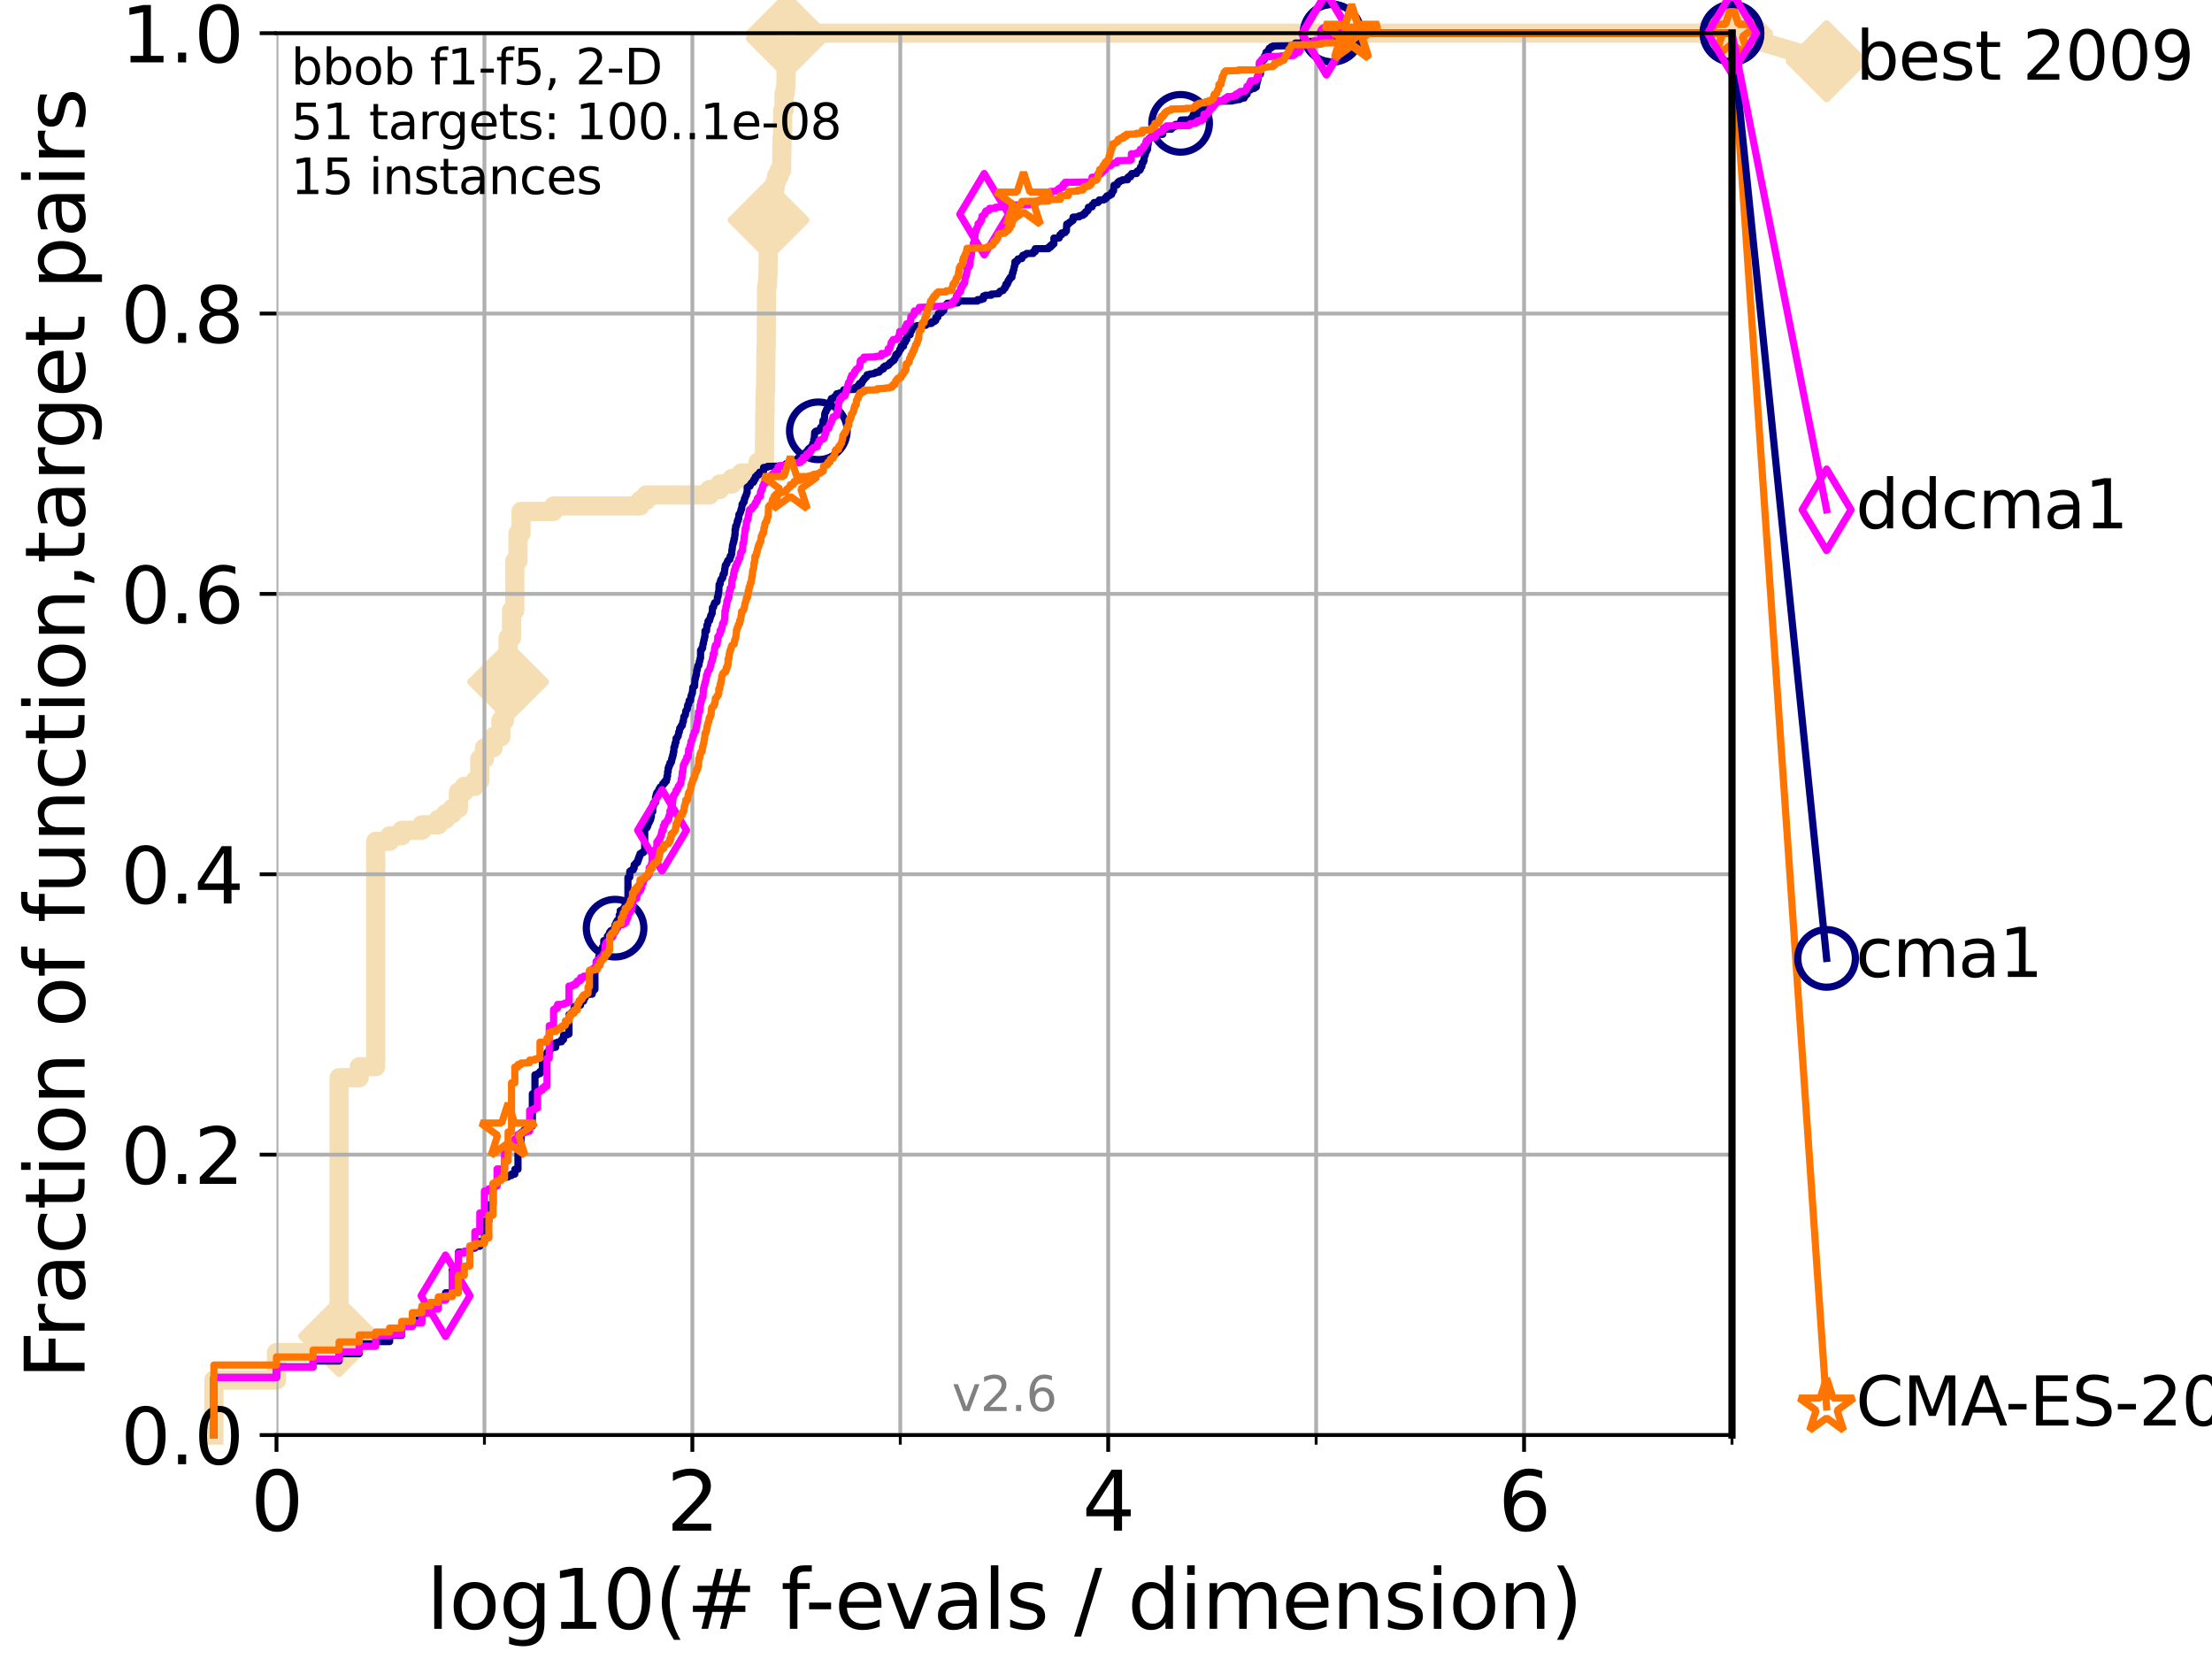 <?xml version="1.0" encoding="utf-8" standalone="no"?>
<!DOCTYPE svg PUBLIC "-//W3C//DTD SVG 1.1//EN"
  "http://www.w3.org/Graphics/SVG/1.1/DTD/svg11.dtd">
<svg xmlns:xlink="http://www.w3.org/1999/xlink" width="460.8pt" height="345.6pt" viewBox="0 0 460.8 345.6" xmlns="http://www.w3.org/2000/svg" version="1.1">
 <defs>
  <style type="text/css">*{stroke-linejoin: round; stroke-linecap: butt}</style>
 </defs>
 <g id="figure_1">
  <g id="patch_1">
   <path d="M 0 345.6 
L 460.8 345.6 
L 460.8 0 
L 0 0 
z
" style="fill: #ffffff"/>
  </g>
  <g id="axes_1">
   <g id="patch_2">
    <path d="M 57.6 298.944 
L 360.806 298.944 
L 360.806 6.912 
L 57.6 6.912 
z
" style="fill: #ffffff"/>
   </g>
   <g id="line2d_1">
    <path d="M 44.561 298.944 
L 44.561 287.492 
L 57.6 287.492 
L 57.6 281.766 
L 65.227 281.766 
L 65.227 278.33 
L 70.639 278.33 
L 70.639 224.504 
L 74.837 224.504 
L 74.837 222.214 
L 78.267 222.214 
L 78.267 175.26 
L 81.166 175.26 
L 81.166 174.115 
L 83.678 174.115 
L 83.678 172.969 
L 87.876 172.969 
L 87.876 171.824 
L 91.306 171.824 
L 91.306 170.679 
L 92.812 170.679 
L 92.812 169.534 
L 94.206 169.534 
L 94.206 168.389 
L 95.503 168.389 
L 95.503 164.953 
L 96.718 164.953 
L 96.718 163.808 
L 98.933 163.808 
L 98.933 162.662 
L 99.95 162.662 
L 99.95 158.082 
L 100.915 158.082 
L 100.915 155.791 
L 102.708 155.791 
L 102.708 153.501 
L 104.345 153.501 
L 104.345 150.065 
L 105.113 150.065 
L 105.113 142.048 
L 105.851 142.048 
L 105.851 132.887 
L 106.561 132.887 
L 106.561 127.16 
L 107.245 127.16 
L 107.245 116.853 
L 107.905 116.853 
L 107.905 111.127 
L 108.543 111.127 
L 108.543 106.546 
L 115.315 106.546 
L 115.315 105.401 
L 133.323 105.401 
L 133.323 104.256 
L 134.621 104.256 
L 134.621 103.111 
L 147.816 103.111 
L 147.816 101.966 
L 149.945 101.966 
L 149.945 100.82 
L 152.475 100.82 
L 152.475 99.675 
L 154.432 99.675 
L 154.432 98.53 
L 157.642 98.53 
L 157.642 97.385 
L 157.917 97.385 
L 157.917 96.239 
L 159.233 96.239 
L 159.317 85.932 
L 159.359 85.932 
L 159.401 81.352 
L 159.485 81.352 
L 159.569 72.19 
L 159.61 72.19 
L 159.693 59.592 
L 159.858 59.592 
L 159.94 57.302 
L 159.98 57.302 
L 160.062 50.43 
L 160.102 50.43 
L 160.102 45.85 
L 160.699 45.85 
L 160.738 42.414 
L 161.316 42.414 
L 161.354 38.978 
L 161.505 38.978 
L 161.505 37.833 
L 161.766 37.833 
L 161.766 36.688 
L 162.313 36.688 
L 162.313 35.543 
L 162.81 35.543 
L 162.915 28.671 
L 163.019 28.671 
L 163.054 22.945 
L 163.328 22.945 
L 163.328 19.509 
L 163.566 19.509 
L 163.566 18.364 
L 163.7 18.364 
L 163.8 12.638 
L 163.833 12.638 
L 163.899 6.912 
L 360.806 6.912 
L 360.806 6.912 
" style="fill: none; stroke: #f5deb3; stroke-width: 4; stroke-linecap: square"/>
   </g>
   <g id="line2d_2">
    <defs>
     <path id="m296d24f4c0" d="M -0 7.778 
L 7.778 0 
L 0 -7.778 
L -7.778 -0 
z
" style="stroke: #f5deb3; stroke-width: 1.5; stroke-linejoin: miter"/>
    </defs>
    <g>
     <use xlink:href="#m296d24f4c0" x="70.639" y="278.33" style="fill: #f5deb3; stroke: #f5deb3; stroke-width: 1.5; stroke-linejoin: miter"/>
     <use xlink:href="#m296d24f4c0" x="105.851" y="142.048" style="fill: #f5deb3; stroke: #f5deb3; stroke-width: 1.5; stroke-linejoin: miter"/>
     <use xlink:href="#m296d24f4c0" x="160.102" y="45.85" style="fill: #f5deb3; stroke: #f5deb3; stroke-width: 1.5; stroke-linejoin: miter"/>
     <use xlink:href="#m296d24f4c0" x="163.899" y="8.057" style="fill: #f5deb3; stroke: #f5deb3; stroke-width: 1.5; stroke-linejoin: miter"/>
     <use xlink:href="#m296d24f4c0" x="163.899" y="6.912" style="fill: #f5deb3; stroke: #f5deb3; stroke-width: 1.5; stroke-linejoin: miter"/>
     <use xlink:href="#m296d24f4c0" x="360.806" y="6.912" style="fill: #f5deb3; stroke: #f5deb3; stroke-width: 1.5; stroke-linejoin: miter"/>
    </g>
   </g>
   <g id="line2d_3">
    <path style="fill: none; stroke: #f5deb3; stroke-width: 4; stroke-linecap: square"/>
    <g/>
   </g>
   <g id="line2d_4">
    <path d="M 360.806 6.912 
L 380.515 12.753 
" style="fill: none; stroke: #f5deb3; stroke-width: 4; stroke-linecap: square"/>
    <g>
     <use xlink:href="#m296d24f4c0" x="360.806" y="6.912" style="fill: #f5deb3; stroke: #f5deb3; stroke-width: 1.5; stroke-linejoin: miter"/>
     <use xlink:href="#m296d24f4c0" x="380.515" y="12.753" style="fill: #f5deb3; stroke: #f5deb3; stroke-width: 1.5; stroke-linejoin: miter"/>
    </g>
   </g>
   <g id="matplotlib.axis_1">
    <g id="xtick_1">
     <g id="line2d_5">
      <path d="M 57.6 298.944 
L 57.6 6.912 
" clip-path="url(#p103dfda53a)" style="fill: none; stroke: #b0b0b0; stroke-width: 0.8; stroke-linecap: square"/>
     </g>
     <g id="line2d_6">
      <defs>
       <path id="m6a89d3e63b" d="M 0 0 
L 0 3.5 
" style="stroke: #000000; stroke-width: 0.8"/>
      </defs>
      <g>
       <use xlink:href="#m6a89d3e63b" x="57.6" y="298.944" style="stroke: #000000; stroke-width: 0.8"/>
      </g>
     </g>
     <g id="text_1">
      <!-- 0 -->
      <g transform="translate(52.192 318.861)scale(0.17 -0.17)">
       <defs>
        <path id="DejaVuSans-30" d="M 2034 4250 
Q 1547 4250 1301 3770 
Q 1056 3291 1056 2328 
Q 1056 1369 1301 889 
Q 1547 409 2034 409 
Q 2525 409 2770 889 
Q 3016 1369 3016 2328 
Q 3016 3291 2770 3770 
Q 2525 4250 2034 4250 
z
M 2034 4750 
Q 2819 4750 3233 4129 
Q 3647 3509 3647 2328 
Q 3647 1150 3233 529 
Q 2819 -91 2034 -91 
Q 1250 -91 836 529 
Q 422 1150 422 2328 
Q 422 3509 836 4129 
Q 1250 4750 2034 4750 
z
" transform="scale(0.016)"/>
       </defs>
       <use xlink:href="#DejaVuSans-30"/>
      </g>
     </g>
    </g>
    <g id="xtick_2">
     <g id="line2d_7">
      <path d="M 144.23 298.944 
L 144.23 6.912 
" clip-path="url(#p103dfda53a)" style="fill: none; stroke: #b0b0b0; stroke-width: 0.8; stroke-linecap: square"/>
     </g>
     <g id="line2d_8">
      <g>
       <use xlink:href="#m6a89d3e63b" x="144.23" y="298.944" style="stroke: #000000; stroke-width: 0.8"/>
      </g>
     </g>
     <g id="text_2">
      <!-- 2 -->
      <g transform="translate(138.822 318.861)scale(0.17 -0.17)">
       <defs>
        <path id="DejaVuSans-32" d="M 1228 531 
L 3431 531 
L 3431 0 
L 469 0 
L 469 531 
Q 828 903 1448 1529 
Q 2069 2156 2228 2338 
Q 2531 2678 2651 2914 
Q 2772 3150 2772 3378 
Q 2772 3750 2511 3984 
Q 2250 4219 1831 4219 
Q 1534 4219 1204 4116 
Q 875 4013 500 3803 
L 500 4441 
Q 881 4594 1212 4672 
Q 1544 4750 1819 4750 
Q 2544 4750 2975 4387 
Q 3406 4025 3406 3419 
Q 3406 3131 3298 2873 
Q 3191 2616 2906 2266 
Q 2828 2175 2409 1742 
Q 1991 1309 1228 531 
z
" transform="scale(0.016)"/>
       </defs>
       <use xlink:href="#DejaVuSans-32"/>
      </g>
     </g>
    </g>
    <g id="xtick_3">
     <g id="line2d_9">
      <path d="M 230.861 298.944 
L 230.861 6.912 
" clip-path="url(#p103dfda53a)" style="fill: none; stroke: #b0b0b0; stroke-width: 0.8; stroke-linecap: square"/>
     </g>
     <g id="line2d_10">
      <g>
       <use xlink:href="#m6a89d3e63b" x="230.861" y="298.944" style="stroke: #000000; stroke-width: 0.8"/>
      </g>
     </g>
     <g id="text_3">
      <!-- 4 -->
      <g transform="translate(225.453 318.861)scale(0.17 -0.17)">
       <defs>
        <path id="DejaVuSans-34" d="M 2419 4116 
L 825 1625 
L 2419 1625 
L 2419 4116 
z
M 2253 4666 
L 3047 4666 
L 3047 1625 
L 3713 1625 
L 3713 1100 
L 3047 1100 
L 3047 0 
L 2419 0 
L 2419 1100 
L 313 1100 
L 313 1709 
L 2253 4666 
z
" transform="scale(0.016)"/>
       </defs>
       <use xlink:href="#DejaVuSans-34"/>
      </g>
     </g>
    </g>
    <g id="xtick_4">
     <g id="line2d_11">
      <path d="M 317.491 298.944 
L 317.491 6.912 
" clip-path="url(#p103dfda53a)" style="fill: none; stroke: #b0b0b0; stroke-width: 0.8; stroke-linecap: square"/>
     </g>
     <g id="line2d_12">
      <g>
       <use xlink:href="#m6a89d3e63b" x="317.491" y="298.944" style="stroke: #000000; stroke-width: 0.8"/>
      </g>
     </g>
     <g id="text_4">
      <!-- 6 -->
      <g transform="translate(312.083 318.861)scale(0.17 -0.17)">
       <defs>
        <path id="DejaVuSans-36" d="M 2113 2584 
Q 1688 2584 1439 2293 
Q 1191 2003 1191 1497 
Q 1191 994 1439 701 
Q 1688 409 2113 409 
Q 2538 409 2786 701 
Q 3034 994 3034 1497 
Q 3034 2003 2786 2293 
Q 2538 2584 2113 2584 
z
M 3366 4563 
L 3366 3988 
Q 3128 4100 2886 4159 
Q 2644 4219 2406 4219 
Q 1781 4219 1451 3797 
Q 1122 3375 1075 2522 
Q 1259 2794 1537 2939 
Q 1816 3084 2150 3084 
Q 2853 3084 3261 2657 
Q 3669 2231 3669 1497 
Q 3669 778 3244 343 
Q 2819 -91 2113 -91 
Q 1303 -91 875 529 
Q 447 1150 447 2328 
Q 447 3434 972 4092 
Q 1497 4750 2381 4750 
Q 2619 4750 2861 4703 
Q 3103 4656 3366 4563 
z
" transform="scale(0.016)"/>
       </defs>
       <use xlink:href="#DejaVuSans-36"/>
      </g>
     </g>
    </g>
    <g id="xtick_5">
     <g id="line2d_13">
      <path d="M 100.915 298.944 
L 100.915 6.912 
" clip-path="url(#p103dfda53a)" style="fill: none; stroke: #b0b0b0; stroke-width: 0.8; stroke-linecap: square"/>
     </g>
     <g id="line2d_14">
      <defs>
       <path id="m1c7b58a427" d="M 0 0 
L 0 2 
" style="stroke: #000000; stroke-width: 0.6"/>
      </defs>
      <g>
       <use xlink:href="#m1c7b58a427" x="100.915" y="298.944" style="stroke: #000000; stroke-width: 0.6"/>
      </g>
     </g>
    </g>
    <g id="xtick_6">
     <g id="line2d_15">
      <path d="M 187.546 298.944 
L 187.546 6.912 
" clip-path="url(#p103dfda53a)" style="fill: none; stroke: #b0b0b0; stroke-width: 0.8; stroke-linecap: square"/>
     </g>
     <g id="line2d_16">
      <g>
       <use xlink:href="#m1c7b58a427" x="187.546" y="298.944" style="stroke: #000000; stroke-width: 0.6"/>
      </g>
     </g>
    </g>
    <g id="xtick_7">
     <g id="line2d_17">
      <path d="M 274.176 298.944 
L 274.176 6.912 
" clip-path="url(#p103dfda53a)" style="fill: none; stroke: #b0b0b0; stroke-width: 0.8; stroke-linecap: square"/>
     </g>
     <g id="line2d_18">
      <g>
       <use xlink:href="#m1c7b58a427" x="274.176" y="298.944" style="stroke: #000000; stroke-width: 0.6"/>
      </g>
     </g>
    </g>
    <g id="xtick_8">
     <g id="line2d_19">
      <path d="M 360.806 298.944 
L 360.806 6.912 
" clip-path="url(#p103dfda53a)" style="fill: none; stroke: #b0b0b0; stroke-width: 0.8; stroke-linecap: square"/>
     </g>
     <g id="line2d_20">
      <g>
       <use xlink:href="#m1c7b58a427" x="360.806" y="298.944" style="stroke: #000000; stroke-width: 0.6"/>
      </g>
     </g>
    </g>
    <g id="text_5">
     <!-- log10(# f-evals / dimension) -->
     <g transform="translate(88.823 339.314)scale(0.17 -0.17)">
      <defs>
       <path id="DejaVuSans-6c" d="M 603 4863 
L 1178 4863 
L 1178 0 
L 603 0 
L 603 4863 
z
" transform="scale(0.016)"/>
       <path id="DejaVuSans-6f" d="M 1959 3097 
Q 1497 3097 1228 2736 
Q 959 2375 959 1747 
Q 959 1119 1226 758 
Q 1494 397 1959 397 
Q 2419 397 2687 759 
Q 2956 1122 2956 1747 
Q 2956 2369 2687 2733 
Q 2419 3097 1959 3097 
z
M 1959 3584 
Q 2709 3584 3137 3096 
Q 3566 2609 3566 1747 
Q 3566 888 3137 398 
Q 2709 -91 1959 -91 
Q 1206 -91 779 398 
Q 353 888 353 1747 
Q 353 2609 779 3096 
Q 1206 3584 1959 3584 
z
" transform="scale(0.016)"/>
       <path id="DejaVuSans-67" d="M 2906 1791 
Q 2906 2416 2648 2759 
Q 2391 3103 1925 3103 
Q 1463 3103 1205 2759 
Q 947 2416 947 1791 
Q 947 1169 1205 825 
Q 1463 481 1925 481 
Q 2391 481 2648 825 
Q 2906 1169 2906 1791 
z
M 3481 434 
Q 3481 -459 3084 -895 
Q 2688 -1331 1869 -1331 
Q 1566 -1331 1297 -1286 
Q 1028 -1241 775 -1147 
L 775 -588 
Q 1028 -725 1275 -790 
Q 1522 -856 1778 -856 
Q 2344 -856 2625 -561 
Q 2906 -266 2906 331 
L 2906 616 
Q 2728 306 2450 153 
Q 2172 0 1784 0 
Q 1141 0 747 490 
Q 353 981 353 1791 
Q 353 2603 747 3093 
Q 1141 3584 1784 3584 
Q 2172 3584 2450 3431 
Q 2728 3278 2906 2969 
L 2906 3500 
L 3481 3500 
L 3481 434 
z
" transform="scale(0.016)"/>
       <path id="DejaVuSans-31" d="M 794 531 
L 1825 531 
L 1825 4091 
L 703 3866 
L 703 4441 
L 1819 4666 
L 2450 4666 
L 2450 531 
L 3481 531 
L 3481 0 
L 794 0 
L 794 531 
z
" transform="scale(0.016)"/>
       <path id="DejaVuSans-28" d="M 1984 4856 
Q 1566 4138 1362 3434 
Q 1159 2731 1159 2009 
Q 1159 1288 1364 580 
Q 1569 -128 1984 -844 
L 1484 -844 
Q 1016 -109 783 600 
Q 550 1309 550 2009 
Q 550 2706 781 3412 
Q 1013 4119 1484 4856 
L 1984 4856 
z
" transform="scale(0.016)"/>
       <path id="DejaVuSans-23" d="M 3272 2816 
L 2363 2816 
L 2100 1772 
L 3016 1772 
L 3272 2816 
z
M 2803 4594 
L 2478 3297 
L 3391 3297 
L 3719 4594 
L 4219 4594 
L 3897 3297 
L 4872 3297 
L 4872 2816 
L 3775 2816 
L 3519 1772 
L 4513 1772 
L 4513 1294 
L 3397 1294 
L 3072 0 
L 2572 0 
L 2894 1294 
L 1978 1294 
L 1656 0 
L 1153 0 
L 1478 1294 
L 494 1294 
L 494 1772 
L 1594 1772 
L 1856 2816 
L 850 2816 
L 850 3297 
L 1978 3297 
L 2297 4594 
L 2803 4594 
z
" transform="scale(0.016)"/>
       <path id="DejaVuSans-20" transform="scale(0.016)"/>
       <path id="DejaVuSans-66" d="M 2375 4863 
L 2375 4384 
L 1825 4384 
Q 1516 4384 1395 4259 
Q 1275 4134 1275 3809 
L 1275 3500 
L 2222 3500 
L 2222 3053 
L 1275 3053 
L 1275 0 
L 697 0 
L 697 3053 
L 147 3053 
L 147 3500 
L 697 3500 
L 697 3744 
Q 697 4328 969 4595 
Q 1241 4863 1831 4863 
L 2375 4863 
z
" transform="scale(0.016)"/>
       <path id="DejaVuSans-2d" d="M 313 2009 
L 1997 2009 
L 1997 1497 
L 313 1497 
L 313 2009 
z
" transform="scale(0.016)"/>
       <path id="DejaVuSans-65" d="M 3597 1894 
L 3597 1613 
L 953 1613 
Q 991 1019 1311 708 
Q 1631 397 2203 397 
Q 2534 397 2845 478 
Q 3156 559 3463 722 
L 3463 178 
Q 3153 47 2828 -22 
Q 2503 -91 2169 -91 
Q 1331 -91 842 396 
Q 353 884 353 1716 
Q 353 2575 817 3079 
Q 1281 3584 2069 3584 
Q 2775 3584 3186 3129 
Q 3597 2675 3597 1894 
z
M 3022 2063 
Q 3016 2534 2758 2815 
Q 2500 3097 2075 3097 
Q 1594 3097 1305 2825 
Q 1016 2553 972 2059 
L 3022 2063 
z
" transform="scale(0.016)"/>
       <path id="DejaVuSans-76" d="M 191 3500 
L 800 3500 
L 1894 563 
L 2988 3500 
L 3597 3500 
L 2284 0 
L 1503 0 
L 191 3500 
z
" transform="scale(0.016)"/>
       <path id="DejaVuSans-61" d="M 2194 1759 
Q 1497 1759 1228 1600 
Q 959 1441 959 1056 
Q 959 750 1161 570 
Q 1363 391 1709 391 
Q 2188 391 2477 730 
Q 2766 1069 2766 1631 
L 2766 1759 
L 2194 1759 
z
M 3341 1997 
L 3341 0 
L 2766 0 
L 2766 531 
Q 2569 213 2275 61 
Q 1981 -91 1556 -91 
Q 1019 -91 701 211 
Q 384 513 384 1019 
Q 384 1609 779 1909 
Q 1175 2209 1959 2209 
L 2766 2209 
L 2766 2266 
Q 2766 2663 2505 2880 
Q 2244 3097 1772 3097 
Q 1472 3097 1187 3025 
Q 903 2953 641 2809 
L 641 3341 
Q 956 3463 1253 3523 
Q 1550 3584 1831 3584 
Q 2591 3584 2966 3190 
Q 3341 2797 3341 1997 
z
" transform="scale(0.016)"/>
       <path id="DejaVuSans-73" d="M 2834 3397 
L 2834 2853 
Q 2591 2978 2328 3040 
Q 2066 3103 1784 3103 
Q 1356 3103 1142 2972 
Q 928 2841 928 2578 
Q 928 2378 1081 2264 
Q 1234 2150 1697 2047 
L 1894 2003 
Q 2506 1872 2764 1633 
Q 3022 1394 3022 966 
Q 3022 478 2636 193 
Q 2250 -91 1575 -91 
Q 1294 -91 989 -36 
Q 684 19 347 128 
L 347 722 
Q 666 556 975 473 
Q 1284 391 1588 391 
Q 1994 391 2212 530 
Q 2431 669 2431 922 
Q 2431 1156 2273 1281 
Q 2116 1406 1581 1522 
L 1381 1569 
Q 847 1681 609 1914 
Q 372 2147 372 2553 
Q 372 3047 722 3315 
Q 1072 3584 1716 3584 
Q 2034 3584 2315 3537 
Q 2597 3491 2834 3397 
z
" transform="scale(0.016)"/>
       <path id="DejaVuSans-2f" d="M 1625 4666 
L 2156 4666 
L 531 -594 
L 0 -594 
L 1625 4666 
z
" transform="scale(0.016)"/>
       <path id="DejaVuSans-64" d="M 2906 2969 
L 2906 4863 
L 3481 4863 
L 3481 0 
L 2906 0 
L 2906 525 
Q 2725 213 2448 61 
Q 2172 -91 1784 -91 
Q 1150 -91 751 415 
Q 353 922 353 1747 
Q 353 2572 751 3078 
Q 1150 3584 1784 3584 
Q 2172 3584 2448 3432 
Q 2725 3281 2906 2969 
z
M 947 1747 
Q 947 1113 1208 752 
Q 1469 391 1925 391 
Q 2381 391 2643 752 
Q 2906 1113 2906 1747 
Q 2906 2381 2643 2742 
Q 2381 3103 1925 3103 
Q 1469 3103 1208 2742 
Q 947 2381 947 1747 
z
" transform="scale(0.016)"/>
       <path id="DejaVuSans-69" d="M 603 3500 
L 1178 3500 
L 1178 0 
L 603 0 
L 603 3500 
z
M 603 4863 
L 1178 4863 
L 1178 4134 
L 603 4134 
L 603 4863 
z
" transform="scale(0.016)"/>
       <path id="DejaVuSans-6d" d="M 3328 2828 
Q 3544 3216 3844 3400 
Q 4144 3584 4550 3584 
Q 5097 3584 5394 3201 
Q 5691 2819 5691 2113 
L 5691 0 
L 5113 0 
L 5113 2094 
Q 5113 2597 4934 2840 
Q 4756 3084 4391 3084 
Q 3944 3084 3684 2787 
Q 3425 2491 3425 1978 
L 3425 0 
L 2847 0 
L 2847 2094 
Q 2847 2600 2669 2842 
Q 2491 3084 2119 3084 
Q 1678 3084 1418 2786 
Q 1159 2488 1159 1978 
L 1159 0 
L 581 0 
L 581 3500 
L 1159 3500 
L 1159 2956 
Q 1356 3278 1631 3431 
Q 1906 3584 2284 3584 
Q 2666 3584 2933 3390 
Q 3200 3197 3328 2828 
z
" transform="scale(0.016)"/>
       <path id="DejaVuSans-6e" d="M 3513 2113 
L 3513 0 
L 2938 0 
L 2938 2094 
Q 2938 2591 2744 2837 
Q 2550 3084 2163 3084 
Q 1697 3084 1428 2787 
Q 1159 2491 1159 1978 
L 1159 0 
L 581 0 
L 581 3500 
L 1159 3500 
L 1159 2956 
Q 1366 3272 1645 3428 
Q 1925 3584 2291 3584 
Q 2894 3584 3203 3211 
Q 3513 2838 3513 2113 
z
" transform="scale(0.016)"/>
       <path id="DejaVuSans-29" d="M 513 4856 
L 1013 4856 
Q 1481 4119 1714 3412 
Q 1947 2706 1947 2009 
Q 1947 1309 1714 600 
Q 1481 -109 1013 -844 
L 513 -844 
Q 928 -128 1133 580 
Q 1338 1288 1338 2009 
Q 1338 2731 1133 3434 
Q 928 4138 513 4856 
z
" transform="scale(0.016)"/>
      </defs>
      <use xlink:href="#DejaVuSans-6c"/>
      <use xlink:href="#DejaVuSans-6f" x="27.783"/>
      <use xlink:href="#DejaVuSans-67" x="88.965"/>
      <use xlink:href="#DejaVuSans-31" x="152.441"/>
      <use xlink:href="#DejaVuSans-30" x="216.064"/>
      <use xlink:href="#DejaVuSans-28" x="279.688"/>
      <use xlink:href="#DejaVuSans-23" x="318.701"/>
      <use xlink:href="#DejaVuSans-20" x="402.49"/>
      <use xlink:href="#DejaVuSans-66" x="434.277"/>
      <use xlink:href="#DejaVuSans-2d" x="463.982"/>
      <use xlink:href="#DejaVuSans-65" x="500.066"/>
      <use xlink:href="#DejaVuSans-76" x="561.59"/>
      <use xlink:href="#DejaVuSans-61" x="620.77"/>
      <use xlink:href="#DejaVuSans-6c" x="682.049"/>
      <use xlink:href="#DejaVuSans-73" x="709.832"/>
      <use xlink:href="#DejaVuSans-20" x="761.932"/>
      <use xlink:href="#DejaVuSans-2f" x="793.719"/>
      <use xlink:href="#DejaVuSans-20" x="827.41"/>
      <use xlink:href="#DejaVuSans-64" x="859.197"/>
      <use xlink:href="#DejaVuSans-69" x="922.674"/>
      <use xlink:href="#DejaVuSans-6d" x="950.457"/>
      <use xlink:href="#DejaVuSans-65" x="1047.869"/>
      <use xlink:href="#DejaVuSans-6e" x="1109.393"/>
      <use xlink:href="#DejaVuSans-73" x="1172.771"/>
      <use xlink:href="#DejaVuSans-69" x="1224.871"/>
      <use xlink:href="#DejaVuSans-6f" x="1252.654"/>
      <use xlink:href="#DejaVuSans-6e" x="1313.836"/>
      <use xlink:href="#DejaVuSans-29" x="1377.215"/>
     </g>
    </g>
   </g>
   <g id="matplotlib.axis_2">
    <g id="ytick_1">
     <g id="line2d_21">
      <path d="M 57.6 298.944 
L 360.806 298.944 
" clip-path="url(#p103dfda53a)" style="fill: none; stroke: #b0b0b0; stroke-width: 0.8; stroke-linecap: square"/>
     </g>
     <g id="line2d_22">
      <defs>
       <path id="mf07060a9cb" d="M 0 0 
L -3.5 0 
" style="stroke: #000000; stroke-width: 0.8"/>
      </defs>
      <g>
       <use xlink:href="#mf07060a9cb" x="57.6" y="298.944" style="stroke: #000000; stroke-width: 0.8"/>
      </g>
     </g>
     <g id="text_6">
      <!-- 0.0 -->
      <g transform="translate(25.155 305.023)scale(0.16 -0.16)">
       <defs>
        <path id="DejaVuSans-2e" d="M 684 794 
L 1344 794 
L 1344 0 
L 684 0 
L 684 794 
z
" transform="scale(0.016)"/>
       </defs>
       <use xlink:href="#DejaVuSans-30"/>
       <use xlink:href="#DejaVuSans-2e" x="63.623"/>
       <use xlink:href="#DejaVuSans-30" x="95.41"/>
      </g>
     </g>
    </g>
    <g id="ytick_2">
     <g id="line2d_23">
      <path d="M 57.6 240.538 
L 360.806 240.538 
" clip-path="url(#p103dfda53a)" style="fill: none; stroke: #b0b0b0; stroke-width: 0.8; stroke-linecap: square"/>
     </g>
     <g id="line2d_24">
      <g>
       <use xlink:href="#mf07060a9cb" x="57.6" y="240.538" style="stroke: #000000; stroke-width: 0.8"/>
      </g>
     </g>
     <g id="text_7">
      <!-- 0.2 -->
      <g transform="translate(25.155 246.616)scale(0.16 -0.16)">
       <use xlink:href="#DejaVuSans-30"/>
       <use xlink:href="#DejaVuSans-2e" x="63.623"/>
       <use xlink:href="#DejaVuSans-32" x="95.41"/>
      </g>
     </g>
    </g>
    <g id="ytick_3">
     <g id="line2d_25">
      <path d="M 57.6 182.131 
L 360.806 182.131 
" clip-path="url(#p103dfda53a)" style="fill: none; stroke: #b0b0b0; stroke-width: 0.8; stroke-linecap: square"/>
     </g>
     <g id="line2d_26">
      <g>
       <use xlink:href="#mf07060a9cb" x="57.6" y="182.131" style="stroke: #000000; stroke-width: 0.8"/>
      </g>
     </g>
     <g id="text_8">
      <!-- 0.4 -->
      <g transform="translate(25.155 188.21)scale(0.16 -0.16)">
       <use xlink:href="#DejaVuSans-30"/>
       <use xlink:href="#DejaVuSans-2e" x="63.623"/>
       <use xlink:href="#DejaVuSans-34" x="95.41"/>
      </g>
     </g>
    </g>
    <g id="ytick_4">
     <g id="line2d_27">
      <path d="M 57.6 123.725 
L 360.806 123.725 
" clip-path="url(#p103dfda53a)" style="fill: none; stroke: #b0b0b0; stroke-width: 0.8; stroke-linecap: square"/>
     </g>
     <g id="line2d_28">
      <g>
       <use xlink:href="#mf07060a9cb" x="57.6" y="123.725" style="stroke: #000000; stroke-width: 0.8"/>
      </g>
     </g>
     <g id="text_9">
      <!-- 0.6 -->
      <g transform="translate(25.155 129.804)scale(0.16 -0.16)">
       <use xlink:href="#DejaVuSans-30"/>
       <use xlink:href="#DejaVuSans-2e" x="63.623"/>
       <use xlink:href="#DejaVuSans-36" x="95.41"/>
      </g>
     </g>
    </g>
    <g id="ytick_5">
     <g id="line2d_29">
      <path d="M 57.6 65.318 
L 360.806 65.318 
" clip-path="url(#p103dfda53a)" style="fill: none; stroke: #b0b0b0; stroke-width: 0.8; stroke-linecap: square"/>
     </g>
     <g id="line2d_30">
      <g>
       <use xlink:href="#mf07060a9cb" x="57.6" y="65.318" style="stroke: #000000; stroke-width: 0.8"/>
      </g>
     </g>
     <g id="text_10">
      <!-- 0.8 -->
      <g transform="translate(25.155 71.397)scale(0.16 -0.16)">
       <defs>
        <path id="DejaVuSans-38" d="M 2034 2216 
Q 1584 2216 1326 1975 
Q 1069 1734 1069 1313 
Q 1069 891 1326 650 
Q 1584 409 2034 409 
Q 2484 409 2743 651 
Q 3003 894 3003 1313 
Q 3003 1734 2745 1975 
Q 2488 2216 2034 2216 
z
M 1403 2484 
Q 997 2584 770 2862 
Q 544 3141 544 3541 
Q 544 4100 942 4425 
Q 1341 4750 2034 4750 
Q 2731 4750 3128 4425 
Q 3525 4100 3525 3541 
Q 3525 3141 3298 2862 
Q 3072 2584 2669 2484 
Q 3125 2378 3379 2068 
Q 3634 1759 3634 1313 
Q 3634 634 3220 271 
Q 2806 -91 2034 -91 
Q 1263 -91 848 271 
Q 434 634 434 1313 
Q 434 1759 690 2068 
Q 947 2378 1403 2484 
z
M 1172 3481 
Q 1172 3119 1398 2916 
Q 1625 2713 2034 2713 
Q 2441 2713 2670 2916 
Q 2900 3119 2900 3481 
Q 2900 3844 2670 4047 
Q 2441 4250 2034 4250 
Q 1625 4250 1398 4047 
Q 1172 3844 1172 3481 
z
" transform="scale(0.016)"/>
       </defs>
       <use xlink:href="#DejaVuSans-30"/>
       <use xlink:href="#DejaVuSans-2e" x="63.623"/>
       <use xlink:href="#DejaVuSans-38" x="95.41"/>
      </g>
     </g>
    </g>
    <g id="ytick_6">
     <g id="line2d_31">
      <path d="M 57.6 6.912 
L 360.806 6.912 
" clip-path="url(#p103dfda53a)" style="fill: none; stroke: #b0b0b0; stroke-width: 0.8; stroke-linecap: square"/>
     </g>
     <g id="line2d_32">
      <g>
       <use xlink:href="#mf07060a9cb" x="57.6" y="6.912" style="stroke: #000000; stroke-width: 0.8"/>
      </g>
     </g>
     <g id="text_11">
      <!-- 1.0 -->
      <g transform="translate(25.155 12.991)scale(0.16 -0.16)">
       <use xlink:href="#DejaVuSans-31"/>
       <use xlink:href="#DejaVuSans-2e" x="63.623"/>
       <use xlink:href="#DejaVuSans-30" x="95.41"/>
      </g>
     </g>
    </g>
    <g id="text_12">
     <!-- Fraction of function,target pairs -->
     <g transform="translate(17.62 287.313)rotate(-90)scale(0.17 -0.17)">
      <defs>
       <path id="DejaVuSans-46" d="M 628 4666 
L 3309 4666 
L 3309 4134 
L 1259 4134 
L 1259 2759 
L 3109 2759 
L 3109 2228 
L 1259 2228 
L 1259 0 
L 628 0 
L 628 4666 
z
" transform="scale(0.016)"/>
       <path id="DejaVuSans-72" d="M 2631 2963 
Q 2534 3019 2420 3045 
Q 2306 3072 2169 3072 
Q 1681 3072 1420 2755 
Q 1159 2438 1159 1844 
L 1159 0 
L 581 0 
L 581 3500 
L 1159 3500 
L 1159 2956 
Q 1341 3275 1631 3429 
Q 1922 3584 2338 3584 
Q 2397 3584 2469 3576 
Q 2541 3569 2628 3553 
L 2631 2963 
z
" transform="scale(0.016)"/>
       <path id="DejaVuSans-63" d="M 3122 3366 
L 3122 2828 
Q 2878 2963 2633 3030 
Q 2388 3097 2138 3097 
Q 1578 3097 1268 2742 
Q 959 2388 959 1747 
Q 959 1106 1268 751 
Q 1578 397 2138 397 
Q 2388 397 2633 464 
Q 2878 531 3122 666 
L 3122 134 
Q 2881 22 2623 -34 
Q 2366 -91 2075 -91 
Q 1284 -91 818 406 
Q 353 903 353 1747 
Q 353 2603 823 3093 
Q 1294 3584 2113 3584 
Q 2378 3584 2631 3529 
Q 2884 3475 3122 3366 
z
" transform="scale(0.016)"/>
       <path id="DejaVuSans-74" d="M 1172 4494 
L 1172 3500 
L 2356 3500 
L 2356 3053 
L 1172 3053 
L 1172 1153 
Q 1172 725 1289 603 
Q 1406 481 1766 481 
L 2356 481 
L 2356 0 
L 1766 0 
Q 1100 0 847 248 
Q 594 497 594 1153 
L 594 3053 
L 172 3053 
L 172 3500 
L 594 3500 
L 594 4494 
L 1172 4494 
z
" transform="scale(0.016)"/>
       <path id="DejaVuSans-75" d="M 544 1381 
L 544 3500 
L 1119 3500 
L 1119 1403 
Q 1119 906 1312 657 
Q 1506 409 1894 409 
Q 2359 409 2629 706 
Q 2900 1003 2900 1516 
L 2900 3500 
L 3475 3500 
L 3475 0 
L 2900 0 
L 2900 538 
Q 2691 219 2414 64 
Q 2138 -91 1772 -91 
Q 1169 -91 856 284 
Q 544 659 544 1381 
z
M 1991 3584 
L 1991 3584 
z
" transform="scale(0.016)"/>
       <path id="DejaVuSans-2c" d="M 750 794 
L 1409 794 
L 1409 256 
L 897 -744 
L 494 -744 
L 750 256 
L 750 794 
z
" transform="scale(0.016)"/>
       <path id="DejaVuSans-70" d="M 1159 525 
L 1159 -1331 
L 581 -1331 
L 581 3500 
L 1159 3500 
L 1159 2969 
Q 1341 3281 1617 3432 
Q 1894 3584 2278 3584 
Q 2916 3584 3314 3078 
Q 3713 2572 3713 1747 
Q 3713 922 3314 415 
Q 2916 -91 2278 -91 
Q 1894 -91 1617 61 
Q 1341 213 1159 525 
z
M 3116 1747 
Q 3116 2381 2855 2742 
Q 2594 3103 2138 3103 
Q 1681 3103 1420 2742 
Q 1159 2381 1159 1747 
Q 1159 1113 1420 752 
Q 1681 391 2138 391 
Q 2594 391 2855 752 
Q 3116 1113 3116 1747 
z
" transform="scale(0.016)"/>
      </defs>
      <use xlink:href="#DejaVuSans-46"/>
      <use xlink:href="#DejaVuSans-72" x="50.27"/>
      <use xlink:href="#DejaVuSans-61" x="91.383"/>
      <use xlink:href="#DejaVuSans-63" x="152.662"/>
      <use xlink:href="#DejaVuSans-74" x="207.643"/>
      <use xlink:href="#DejaVuSans-69" x="246.852"/>
      <use xlink:href="#DejaVuSans-6f" x="274.635"/>
      <use xlink:href="#DejaVuSans-6e" x="335.816"/>
      <use xlink:href="#DejaVuSans-20" x="399.195"/>
      <use xlink:href="#DejaVuSans-6f" x="430.982"/>
      <use xlink:href="#DejaVuSans-66" x="492.164"/>
      <use xlink:href="#DejaVuSans-20" x="527.369"/>
      <use xlink:href="#DejaVuSans-66" x="559.156"/>
      <use xlink:href="#DejaVuSans-75" x="594.361"/>
      <use xlink:href="#DejaVuSans-6e" x="657.74"/>
      <use xlink:href="#DejaVuSans-63" x="721.119"/>
      <use xlink:href="#DejaVuSans-74" x="776.1"/>
      <use xlink:href="#DejaVuSans-69" x="815.309"/>
      <use xlink:href="#DejaVuSans-6f" x="843.092"/>
      <use xlink:href="#DejaVuSans-6e" x="904.273"/>
      <use xlink:href="#DejaVuSans-2c" x="967.652"/>
      <use xlink:href="#DejaVuSans-74" x="999.439"/>
      <use xlink:href="#DejaVuSans-61" x="1038.648"/>
      <use xlink:href="#DejaVuSans-72" x="1099.928"/>
      <use xlink:href="#DejaVuSans-67" x="1139.291"/>
      <use xlink:href="#DejaVuSans-65" x="1202.768"/>
      <use xlink:href="#DejaVuSans-74" x="1264.291"/>
      <use xlink:href="#DejaVuSans-20" x="1303.5"/>
      <use xlink:href="#DejaVuSans-70" x="1335.287"/>
      <use xlink:href="#DejaVuSans-61" x="1398.764"/>
      <use xlink:href="#DejaVuSans-69" x="1460.043"/>
      <use xlink:href="#DejaVuSans-72" x="1487.826"/>
      <use xlink:href="#DejaVuSans-73" x="1528.939"/>
     </g>
    </g>
   </g>
   <g id="line2d_33">
    <defs>
     <path id="mc05c8c7ca1" d="M 0 1.5 
C 0.398 1.5 0.779 1.342 1.061 1.061 
C 1.342 0.779 1.5 0.398 1.5 0 
C 1.5 -0.398 1.342 -0.779 1.061 -1.061 
C 0.779 -1.342 0.398 -1.5 0 -1.5 
C -0.398 -1.5 -0.779 -1.342 -1.061 -1.061 
C -1.342 -0.779 -1.5 -0.398 -1.5 0 
C -1.5 0.398 -1.342 0.779 -1.061 1.061 
C -0.779 1.342 -0.398 1.5 0 1.5 
z
" style="stroke: #f5deb3"/>
    </defs>
    <g>
     <use xlink:href="#mc05c8c7ca1" x="163.899" y="6.912" style="fill: #f5deb3; stroke: #f5deb3"/>
     <use xlink:href="#mc05c8c7ca1" x="163.899" y="6.912" style="fill: #f5deb3; stroke: #f5deb3"/>
    </g>
   </g>
   <g id="line2d_34">
    <defs>
     <path id="mc510090353" d="M 0 1.5 
C 0.398 1.5 0.779 1.342 1.061 1.061 
C 1.342 0.779 1.5 0.398 1.5 0 
C 1.5 -0.398 1.342 -0.779 1.061 -1.061 
C 0.779 -1.342 0.398 -1.5 0 -1.5 
C -0.398 -1.5 -0.779 -1.342 -1.061 -1.061 
C -1.342 -0.779 -1.5 -0.398 -1.5 0 
C -1.5 0.398 -1.342 0.779 -1.061 1.061 
C -0.779 1.342 -0.398 1.5 0 1.5 
z
" style="stroke: #000080"/>
    </defs>
    <g>
     <use xlink:href="#mc510090353" x="277.515" y="6.912" style="fill: #000080; stroke: #000080"/>
     <use xlink:href="#mc510090353" x="277.515" y="6.912" style="fill: #000080; stroke: #000080"/>
    </g>
   </g>
   <g id="line2d_35">
    <path d="M 44.561 298.944 
L 44.561 286.957 
L 57.6 286.957 
L 57.6 284.743 
L 65.227 284.743 
L 65.227 283.522 
L 70.639 283.522 
L 70.639 281.995 
L 74.837 281.995 
L 74.837 279.933 
L 78.267 279.933 
L 78.267 279.475 
L 81.166 279.475 
L 81.166 278.177 
L 83.678 278.177 
L 83.678 276.269 
L 85.894 276.269 
L 85.894 275.047 
L 87.876 275.047 
L 87.876 272.528 
L 89.669 272.528 
L 89.669 271.382 
L 91.306 271.382 
L 91.306 270.772 
L 92.812 270.772 
L 92.812 269.321 
L 94.206 269.321 
L 94.206 264.587 
L 95.503 264.587 
L 95.503 260.846 
L 96.718 260.846 
L 96.718 260.694 
L 97.858 260.694 
L 97.858 260.006 
L 98.933 260.006 
L 98.933 259.625 
L 99.95 259.625 
L 99.95 258.632 
L 100.915 258.632 
L 100.915 254.433 
L 101.833 254.433 
L 101.833 250.997 
L 102.708 250.997 
L 102.708 246.722 
L 103.544 246.722 
L 103.544 245.806 
L 104.345 245.806 
L 104.345 245.348 
L 105.113 245.348 
L 105.113 245.195 
L 105.851 245.195 
L 105.851 244.889 
L 106.561 244.889 
L 106.561 244.584 
L 107.245 244.584 
L 107.245 243.592 
L 107.905 243.592 
L 107.905 240.309 
L 108.543 240.309 
L 108.543 235.957 
L 109.159 235.957 
L 109.159 235.422 
L 109.757 235.422 
L 109.757 234.659 
L 110.897 234.582 
L 110.897 227.864 
L 111.442 227.864 
L 111.442 223.894 
L 111.972 223.894 
L 111.972 223.665 
L 112.488 223.665 
L 112.488 223.207 
L 112.989 223.207 
L 112.989 220.076 
L 113.478 220.076 
L 113.478 219.847 
L 113.954 219.847 
L 113.954 219.236 
L 114.419 219.236 
L 114.419 218.473 
L 114.872 218.473 
L 114.872 218.244 
L 115.747 218.168 
L 115.747 217.251 
L 116.17 217.251 
L 116.17 217.099 
L 116.988 217.022 
L 116.988 216.564 
L 117.384 216.564 
L 117.384 215.648 
L 118.152 215.572 
L 118.152 215.419 
L 118.525 215.419 
L 118.525 211.373 
L 118.89 211.373 
L 118.89 211.067 
L 119.248 211.067 
L 119.248 210.762 
L 119.6 210.762 
L 119.6 209.693 
L 120.284 209.693 
L 120.284 209.388 
L 120.944 209.388 
L 120.944 208.624 
L 121.582 208.548 
L 121.582 207.861 
L 121.893 207.861 
L 121.893 207.402 
L 122.199 207.402 
L 122.199 207.173 
L 123.375 207.097 
L 123.375 206.41 
L 123.658 206.41 
L 123.658 206.105 
L 123.936 206.105 
L 123.936 201.753 
L 124.211 201.753 
L 124.211 200.302 
L 124.482 200.302 
L 124.482 199.997 
L 124.748 199.997 
L 124.748 199.157 
L 125.012 199.157 
L 125.012 197.935 
L 125.271 197.935 
L 125.271 197.783 
L 125.527 197.783 
L 125.527 197.248 
L 125.779 197.248 
L 125.779 195.95 
L 126.275 195.874 
L 126.275 195.721 
L 126.517 195.721 
L 126.517 195.034 
L 126.757 195.034 
L 126.757 194.729 
L 126.994 194.729 
L 126.994 194.194 
L 127.227 194.194 
L 127.227 193.889 
L 127.686 193.889 
L 127.686 193.66 
L 127.911 193.66 
L 127.911 193.354 
L 128.134 193.354 
L 128.134 192.591 
L 128.354 192.591 
L 128.354 192.133 
L 128.571 192.133 
L 128.571 191.751 
L 128.999 191.751 
L 128.999 190.606 
L 129.209 190.606 
L 129.209 189.69 
L 129.623 189.613 
L 129.623 189.537 
L 129.826 189.537 
L 129.826 189.232 
L 130.226 189.232 
L 130.226 188.468 
L 130.618 188.392 
L 130.618 187.476 
L 130.811 187.476 
L 130.811 182.818 
L 131.191 182.742 
L 131.191 181.52 
L 131.378 181.52 
L 131.378 181.368 
L 131.747 181.291 
L 131.747 181.215 
L 131.929 181.215 
L 131.929 180.833 
L 132.109 180.833 
L 132.109 180.146 
L 132.287 180.146 
L 132.287 179.993 
L 132.464 179.993 
L 132.464 179.764 
L 132.812 179.688 
L 132.812 179.23 
L 132.984 179.23 
L 132.984 178.772 
L 133.154 178.772 
L 133.154 178.314 
L 133.323 178.314 
L 133.323 177.856 
L 133.656 177.779 
L 133.656 177.627 
L 133.983 177.627 
L 133.983 177.474 
L 134.145 177.474 
L 134.145 177.245 
L 134.305 177.245 
L 134.305 172.74 
L 134.464 172.74 
L 134.464 172.511 
L 134.777 172.435 
L 134.777 172.13 
L 134.932 172.13 
L 134.932 171.671 
L 135.085 171.671 
L 135.085 171.366 
L 135.238 171.366 
L 135.238 171.061 
L 135.389 171.061 
L 135.389 170.755 
L 135.539 170.755 
L 135.539 170.221 
L 135.688 170.221 
L 135.688 169.152 
L 135.981 169.076 
L 135.981 167.93 
L 136.127 167.93 
L 136.127 167.32 
L 136.271 167.32 
L 136.271 167.167 
L 136.556 167.167 
L 136.556 166.022 
L 136.697 166.022 
L 136.697 165.487 
L 136.837 165.487 
L 136.837 165.106 
L 137.113 165.106 
L 137.113 164.8 
L 137.25 164.8 
L 137.25 164.418 
L 137.521 164.342 
L 137.521 163.96 
L 137.788 163.884 
L 137.788 163.808 
L 137.92 163.808 
L 137.92 163.655 
L 138.051 163.655 
L 138.051 163.273 
L 138.439 163.197 
L 138.439 162.815 
L 138.819 162.739 
L 138.819 162.281 
L 138.944 162.281 
L 138.944 161.67 
L 139.068 161.67 
L 139.068 160.754 
L 139.191 160.754 
L 139.191 159.99 
L 139.314 159.99 
L 139.314 159.608 
L 139.435 159.608 
L 139.435 159.379 
L 139.556 159.379 
L 139.556 158.921 
L 139.796 158.921 
L 139.796 158.616 
L 139.915 158.616 
L 139.915 158.082 
L 140.033 158.082 
L 140.033 157.7 
L 140.15 157.7 
L 140.15 157.242 
L 140.266 157.242 
L 140.266 156.631 
L 140.382 156.631 
L 140.382 155.715 
L 140.497 155.715 
L 140.497 155.409 
L 140.612 155.409 
L 140.612 154.875 
L 140.725 154.875 
L 140.725 154.569 
L 140.838 154.569 
L 140.838 153.806 
L 141.062 153.73 
L 141.173 153.348 
L 141.283 153.348 
L 141.393 152.508 
L 141.502 152.508 
L 141.611 151.668 
L 141.826 151.592 
L 141.932 151.134 
L 142.144 151.134 
L 142.248 150.294 
L 142.353 150.294 
L 142.456 149.301 
L 142.559 149.301 
L 142.662 148.996 
L 142.764 148.996 
L 142.865 148.08 
L 142.966 148.08 
L 143.066 147.774 
L 143.166 147.774 
L 143.265 146.858 
L 143.462 146.782 
L 143.56 145.942 
L 143.85 145.942 
L 143.946 144.95 
L 144.041 144.95 
L 144.136 144.415 
L 144.23 144.415 
L 144.324 143.194 
L 144.418 143.194 
L 144.51 142.965 
L 144.695 142.965 
L 144.786 141.361 
L 144.878 141.361 
L 144.968 140.674 
L 145.058 140.674 
L 145.148 139.605 
L 145.238 139.605 
L 145.327 138.842 
L 145.415 138.842 
L 145.415 138.613 
L 145.591 138.613 
L 145.678 137.773 
L 145.765 137.773 
L 145.852 137.086 
L 145.938 137.086 
L 145.938 135.482 
L 146.109 135.482 
L 146.194 135.024 
L 146.362 135.024 
L 146.446 134.108 
L 146.53 134.108 
L 146.613 133.345 
L 146.695 133.345 
L 146.778 132.658 
L 146.86 132.658 
L 146.86 131.436 
L 147.184 131.436 
L 147.264 130.214 
L 147.424 130.214 
L 147.503 129.375 
L 147.816 129.298 
L 147.894 128.764 
L 147.971 128.764 
L 148.048 128.229 
L 148.201 128.153 
L 148.277 127.771 
L 148.353 127.771 
L 148.428 126.55 
L 148.652 126.473 
L 148.727 125.939 
L 148.801 125.939 
L 148.874 125.557 
L 149.238 125.481 
L 149.238 125.328 
L 149.382 125.328 
L 149.453 124.336 
L 149.595 124.259 
L 149.666 123.343 
L 149.736 123.343 
L 149.806 121.74 
L 150.015 121.663 
L 150.084 120.976 
L 150.152 120.976 
L 150.221 120.671 
L 150.425 120.595 
L 150.425 120.365 
L 150.56 120.365 
L 150.627 119.678 
L 150.694 119.678 
L 150.694 119.526 
L 150.893 119.526 
L 150.959 118.533 
L 151.024 118.533 
L 151.09 117.77 
L 151.22 117.77 
L 151.285 117.464 
L 151.414 117.464 
L 151.478 117.083 
L 151.542 117.083 
L 151.605 116.777 
L 151.732 116.777 
L 151.732 116.624 
L 152.045 116.548 
L 152.107 115.861 
L 152.292 115.861 
L 152.353 115.479 
L 152.414 115.479 
L 152.475 114.487 
L 152.535 114.487 
L 152.596 113.57 
L 152.656 113.57 
L 152.716 113.189 
L 152.776 113.189 
L 152.776 112.807 
L 152.895 112.807 
L 152.895 112.273 
L 153.013 112.273 
L 153.072 111.433 
L 153.131 111.433 
L 153.131 110.288 
L 153.247 110.288 
L 153.247 109.6 
L 153.421 109.6 
L 153.479 109.142 
L 153.536 109.142 
L 153.594 108.532 
L 153.764 108.532 
L 153.764 108.073 
L 153.877 108.073 
L 153.934 107.157 
L 154.101 107.081 
L 154.212 106.699 
L 154.268 106.699 
L 154.378 106.088 
L 154.487 106.088 
L 154.596 105.019 
L 154.758 105.019 
L 154.865 104.561 
L 155.024 104.561 
L 155.077 103.874 
L 155.183 103.874 
L 155.288 103.34 
L 155.444 103.263 
L 155.547 102.653 
L 155.65 102.653 
L 155.65 101.507 
L 155.854 101.507 
L 155.854 101.355 
L 156.255 101.278 
L 156.354 100.82 
L 156.502 100.744 
L 156.599 100.515 
L 156.89 100.515 
L 156.89 100.362 
L 157.033 100.362 
L 157.033 99.904 
L 157.317 99.828 
L 157.363 99.293 
L 157.596 99.293 
L 157.642 99.064 
L 157.734 99.064 
L 157.734 98.912 
L 158.053 98.912 
L 158.143 98.606 
L 158.232 98.53 
L 158.232 98.377 
L 158.848 98.301 
L 158.848 98.148 
L 159.063 98.148 
L 159.063 97.385 
L 159.899 97.308 
L 159.899 97.156 
L 163.192 97.079 
L 163.192 97.003 
L 163.633 96.927 
L 163.733 96.621 
L 164.129 96.545 
L 164.129 96.468 
L 164.644 96.392 
L 164.644 96.316 
L 165.574 96.239 
L 165.665 96.01 
L 165.695 96.01 
L 165.695 95.781 
L 165.993 95.705 
L 165.993 95.629 
L 166.316 95.629 
L 166.316 95.323 
L 166.888 95.323 
L 166.945 94.942 
L 167.252 94.865 
L 167.279 94.636 
L 167.444 94.636 
L 167.444 94.483 
L 167.797 94.407 
L 167.824 94.254 
L 168.037 94.254 
L 168.09 93.949 
L 168.274 93.949 
L 168.379 93.567 
L 168.535 93.567 
L 168.535 93.415 
L 168.74 93.415 
L 168.842 93.186 
L 169.12 93.109 
L 169.195 92.804 
L 169.269 92.804 
L 169.294 92.422 
L 169.492 92.346 
L 169.516 91.582 
L 169.614 91.582 
L 169.712 90.055 
L 169.881 89.979 
L 169.929 89.826 
L 170.473 89.75 
L 170.473 89.673 
L 170.75 89.597 
L 170.75 89.444 
L 170.888 89.444 
L 170.91 89.139 
L 171.001 89.139 
L 171.001 88.986 
L 171.249 88.986 
L 171.249 88.757 
L 171.36 88.757 
L 171.449 87.612 
L 171.713 87.536 
L 171.822 86.161 
L 171.865 86.161 
L 171.951 85.78 
L 172.08 85.78 
L 172.187 85.245 
L 172.335 85.245 
L 172.335 85.093 
L 172.462 85.093 
L 172.566 84.329 
L 172.794 84.253 
L 172.876 83.871 
L 173.04 83.795 
L 173.04 83.413 
L 173.161 83.413 
L 173.182 83.031 
L 173.66 82.955 
L 173.699 82.802 
L 173.817 82.802 
L 173.817 82.649 
L 174.26 82.573 
L 174.298 82.039 
L 174.805 81.962 
L 174.805 81.886 
L 175.37 81.81 
L 175.442 81.657 
L 175.762 81.657 
L 175.762 81.199 
L 177.905 81.122 
L 177.905 81.046 
L 178.092 81.046 
L 178.092 80.741 
L 178.644 80.664 
L 178.689 80.359 
L 178.943 80.359 
L 179.018 79.901 
L 179.514 79.901 
L 179.615 79.366 
L 179.786 79.366 
L 179.786 79.137 
L 179.928 79.137 
L 179.928 78.985 
L 180.082 78.985 
L 180.082 78.756 
L 180.318 78.679 
L 180.318 78.603 
L 180.442 78.603 
L 180.442 78.45 
L 180.606 78.374 
L 180.633 78.069 
L 181.235 77.992 
L 181.235 77.916 
L 182.071 77.84 
L 182.071 77.763 
L 182.482 77.687 
L 182.482 77.534 
L 183.135 77.534 
L 183.135 77.381 
L 183.265 77.381 
L 183.371 77.076 
L 183.743 77 
L 183.743 76.923 
L 184.04 76.847 
L 184.04 76.465 
L 184.344 76.389 
L 184.344 76.236 
L 184.807 76.236 
L 184.807 76.084 
L 185.109 76.084 
L 185.109 75.854 
L 185.375 75.778 
L 185.375 75.549 
L 185.605 75.549 
L 185.605 75.396 
L 185.802 75.396 
L 185.905 75.167 
L 186.221 75.091 
L 186.231 74.786 
L 186.412 74.786 
L 186.462 74.327 
L 186.61 74.327 
L 186.61 73.869 
L 186.963 73.869 
L 187.002 73.564 
L 187.223 73.488 
L 187.309 73.259 
L 187.376 73.182 
L 187.432 72.801 
L 187.677 72.724 
L 187.723 72.113 
L 188.229 72.113 
L 188.265 71.35 
L 188.606 71.274 
L 188.606 70.739 
L 188.906 70.739 
L 188.976 69.976 
L 189.244 69.899 
L 189.304 69.747 
L 189.593 69.747 
L 189.703 68.983 
L 189.903 68.907 
L 190.01 68.449 
L 190.052 68.449 
L 190.052 68.22 
L 190.451 68.143 
L 190.451 67.991 
L 191.038 67.914 
L 191.038 67.838 
L 192.889 67.762 
L 192.889 67.456 
L 194.056 67.38 
L 194.162 66.998 
L 194.632 66.998 
L 194.632 66.845 
L 194.94 66.769 
L 194.94 66.158 
L 195.366 66.082 
L 195.472 65.318 
L 195.826 65.318 
L 195.826 65.166 
L 196.121 65.166 
L 196.121 64.784 
L 196.592 64.708 
L 196.685 64.173 
L 196.737 64.173 
L 196.806 63.715 
L 196.955 63.715 
L 196.955 63.562 
L 197.338 63.562 
L 197.338 63.181 
L 199.54 63.104 
L 199.54 62.723 
L 203.63 62.723 
L 203.63 62.417 
L 204.433 62.417 
L 204.433 62.264 
L 204.88 62.264 
L 204.88 61.654 
L 205.287 61.654 
L 205.287 61.501 
L 206.51 61.501 
L 206.51 61.272 
L 208.033 61.196 
L 208.033 60.967 
L 208.278 60.89 
L 208.337 60.661 
L 208.765 60.585 
L 208.765 60.508 
L 208.977 60.508 
L 209.025 60.279 
L 209.109 60.279 
L 209.109 60.127 
L 209.359 60.05 
L 209.359 59.745 
L 209.535 59.745 
L 209.535 59.211 
L 209.865 59.211 
L 209.865 58.829 
L 210.014 58.829 
L 210.014 58.447 
L 210.257 58.371 
L 210.271 58.065 
L 210.453 58.065 
L 210.459 57.76 
L 210.803 57.76 
L 210.909 56.844 
L 211.029 56.844 
L 211.077 56.309 
L 211.2 56.233 
L 211.294 55.469 
L 211.4 55.393 
L 211.424 54.553 
L 211.847 54.553 
L 211.847 54.248 
L 212.068 54.248 
L 212.068 53.943 
L 212.876 53.866 
L 212.876 53.484 
L 213.08 53.408 
L 213.08 53.179 
L 213.485 53.179 
L 213.485 53.026 
L 213.806 52.95 
L 213.855 52.797 
L 215.247 52.797 
L 215.247 52.416 
L 215.661 52.416 
L 215.661 51.805 
L 218.423 51.805 
L 218.423 51.499 
L 218.848 51.499 
L 218.848 51.118 
L 219.222 51.118 
L 219.222 50.812 
L 219.551 50.812 
L 219.551 49.591 
L 220.643 49.591 
L 220.746 49.133 
L 220.801 49.133 
L 220.801 48.904 
L 221.173 48.904 
L 221.173 48.522 
L 221.897 48.445 
L 221.932 48.14 
L 222.141 48.14 
L 222.217 46.689 
L 222.596 46.689 
L 222.596 46.46 
L 222.809 46.46 
L 222.809 46.308 
L 223.118 46.231 
L 223.118 46.079 
L 223.383 46.002 
L 223.383 45.926 
L 223.53 45.926 
L 223.535 45.239 
L 224.855 45.162 
L 224.855 44.933 
L 225.596 44.857 
L 225.596 44.781 
L 225.709 44.781 
L 225.709 44.552 
L 226.016 44.552 
L 226.12 44.323 
L 226.152 44.323 
L 226.152 44.094 
L 226.489 44.017 
L 226.489 43.865 
L 226.655 43.865 
L 226.727 43.177 
L 227.493 43.101 
L 227.523 42.643 
L 227.719 42.643 
L 227.719 42.49 
L 227.907 42.49 
L 227.924 42.185 
L 228.747 42.185 
L 228.747 41.956 
L 228.998 41.956 
L 228.998 41.65 
L 229.921 41.65 
L 229.921 41.498 
L 230.262 41.498 
L 230.262 41.192 
L 230.587 41.192 
L 230.587 40.811 
L 231.202 40.734 
L 231.202 40.505 
L 231.576 40.505 
L 231.597 40.047 
L 231.77 40.047 
L 231.879 39.742 
L 231.979 39.742 
L 232.065 38.597 
L 232.743 38.52 
L 232.743 38.138 
L 232.915 38.138 
L 232.915 37.909 
L 233.237 37.909 
L 233.237 37.68 
L 233.845 37.604 
L 233.845 37.451 
L 234.893 37.451 
L 234.893 36.993 
L 235.044 36.993 
L 235.044 36.841 
L 235.514 36.841 
L 235.516 36.459 
L 235.762 36.459 
L 235.762 36.153 
L 236.764 36.153 
L 236.854 35.695 
L 237.057 35.695 
L 237.057 35.543 
L 237.455 35.466 
L 237.455 35.237 
L 237.596 35.237 
L 237.596 34.779 
L 237.869 34.703 
L 237.947 33.863 
L 238.204 33.787 
L 238.204 33.481 
L 238.318 33.481 
L 238.41 32.336 
L 238.58 32.336 
L 238.588 31.725 
L 238.811 31.649 
L 238.92 31.267 
L 239.036 31.191 
L 239.128 30.198 
L 239.161 30.198 
L 239.272 29.053 
L 239.407 28.977 
L 239.492 28.748 
L 239.795 28.671 
L 239.795 28.519 
L 240.011 28.442 
L 240.011 28.366 
L 240.141 28.29 
L 240.185 28.137 
L 241.341 28.06 
L 241.341 27.984 
L 242.22 27.984 
L 242.322 26.915 
L 244.015 26.915 
L 244.015 26.61 
L 244.364 26.533 
L 244.364 26.457 
L 244.622 26.457 
L 244.622 26.304 
L 244.76 26.304 
L 244.87 25.923 
L 245.878 25.923 
L 245.942 25.236 
L 246.041 25.236 
L 246.041 25.007 
L 248.227 24.93 
L 248.227 24.472 
L 248.581 24.396 
L 248.581 23.861 
L 249.417 23.785 
L 249.417 23.632 
L 249.662 23.632 
L 249.662 23.403 
L 250.031 23.403 
L 250.031 23.021 
L 250.198 22.945 
L 250.198 22.716 
L 250.393 22.716 
L 250.437 22.334 
L 250.634 22.334 
L 250.634 22.182 
L 250.977 22.182 
L 251.027 21.876 
L 251.468 21.8 
L 251.528 21.342 
L 251.941 21.265 
L 252.019 21.113 
L 256.671 21.036 
L 256.671 20.96 
L 257.399 20.884 
L 257.399 20.807 
L 258.265 20.731 
L 258.265 20.578 
L 258.813 20.502 
L 258.813 20.426 
L 259.178 20.426 
L 259.283 20.197 
L 259.31 20.197 
L 259.338 19.815 
L 259.595 19.815 
L 259.595 19.662 
L 259.781 19.662 
L 259.877 18.975 
L 259.972 18.975 
L 259.972 18.822 
L 260.47 18.746 
L 260.47 18.517 
L 261.225 18.441 
L 261.225 18.364 
L 261.495 18.288 
L 261.495 18.212 
L 261.719 18.135 
L 261.777 17.448 
L 261.868 17.372 
L 261.868 16.761 
L 262.021 16.761 
L 262.123 15.845 
L 262.148 15.845 
L 262.169 15.463 
L 262.577 15.463 
L 262.665 13.478 
L 262.728 13.478 
L 262.728 13.173 
L 262.886 13.173 
L 262.979 12.409 
L 263.388 12.409 
L 263.427 11.646 
L 263.612 11.569 
L 263.612 11.34 
L 263.736 11.34 
L 263.736 10.882 
L 264.197 10.806 
L 264.253 10.348 
L 264.355 10.348 
L 264.419 10.042 
L 264.826 9.966 
L 264.826 9.737 
L 265.206 9.737 
L 265.206 9.584 
L 269.847 9.508 
L 269.847 8.973 
L 271.717 8.973 
L 271.717 8.668 
L 275.674 8.592 
L 275.674 8.363 
L 276.173 8.363 
L 276.173 8.134 
L 276.302 8.134 
L 276.302 7.981 
L 276.618 7.981 
L 276.618 7.828 
L 276.756 7.752 
L 276.756 7.294 
L 277.225 7.294 
L 277.225 7.141 
L 277.515 7.065 
L 277.515 6.912 
L 360.806 6.912 
L 360.806 6.912 
" style="fill: none; stroke: #000080; stroke-width: 1.5; stroke-linecap: square"/>
   </g>
   <g id="line2d_36">
    <defs>
     <path id="m6d3a36f360" d="M 0 6 
C 1.591 6 3.117 5.368 4.243 4.243 
C 5.368 3.117 6 1.591 6 0 
C 6 -1.591 5.368 -3.117 4.243 -4.243 
C 3.117 -5.368 1.591 -6 0 -6 
C -1.591 -6 -3.117 -5.368 -4.243 -4.243 
C -5.368 -3.117 -6 -1.591 -6 0 
C -6 1.591 -5.368 3.117 -4.243 4.243 
C -3.117 5.368 -1.591 6 0 6 
z
" style="stroke: #000080; stroke-width: 1.5"/>
    </defs>
    <g>
     <use xlink:href="#m6d3a36f360" x="128.134" y="193.354" style="fill-opacity: 0; stroke: #000080; stroke-width: 1.5"/>
     <use xlink:href="#m6d3a36f360" x="170.473" y="89.75" style="fill-opacity: 0; stroke: #000080; stroke-width: 1.5"/>
     <use xlink:href="#m6d3a36f360" x="245.942" y="25.694" style="fill-opacity: 0; stroke: #000080; stroke-width: 1.5"/>
     <use xlink:href="#m6d3a36f360" x="277.515" y="6.912" style="fill-opacity: 0; stroke: #000080; stroke-width: 1.5"/>
     <use xlink:href="#m6d3a36f360" x="277.515" y="6.912" style="fill-opacity: 0; stroke: #000080; stroke-width: 1.5"/>
     <use xlink:href="#m6d3a36f360" x="360.806" y="6.912" style="fill-opacity: 0; stroke: #000080; stroke-width: 1.5"/>
    </g>
   </g>
   <g id="line2d_37">
    <path style="fill: none; stroke: #000080; stroke-width: 1.5; stroke-linecap: square"/>
    <g/>
   </g>
   <g id="line2d_38">
    <defs>
     <path id="m8f289fdaaa" d="M 0 1.5 
C 0.398 1.5 0.779 1.342 1.061 1.061 
C 1.342 0.779 1.5 0.398 1.5 0 
C 1.5 -0.398 1.342 -0.779 1.061 -1.061 
C 0.779 -1.342 0.398 -1.5 0 -1.5 
C -0.398 -1.5 -0.779 -1.342 -1.061 -1.061 
C -1.342 -0.779 -1.5 -0.398 -1.5 0 
C -1.5 0.398 -1.342 0.779 -1.061 1.061 
C -0.779 1.342 -0.398 1.5 0 1.5 
z
" style="stroke: #ff00ff"/>
    </defs>
    <g>
     <use xlink:href="#m8f289fdaaa" x="276.313" y="6.912" style="fill: #ff00ff; stroke: #ff00ff"/>
     <use xlink:href="#m8f289fdaaa" x="276.313" y="6.912" style="fill: #ff00ff; stroke: #ff00ff"/>
    </g>
   </g>
   <g id="line2d_39">
    <path d="M 44.561 298.944 
L 44.561 286.957 
L 57.6 286.957 
L 57.6 284.82 
L 65.227 284.82 
L 65.227 283.14 
L 70.639 283.14 
L 70.639 281.613 
L 74.837 281.613 
L 74.837 280.468 
L 78.267 280.468 
L 78.267 278.254 
L 81.166 278.254 
L 81.166 278.025 
L 83.678 278.025 
L 83.678 276.345 
L 85.894 276.345 
L 85.894 275.581 
L 87.876 275.581 
L 87.876 273.596 
L 89.669 273.596 
L 89.669 272.68 
L 91.306 272.68 
L 91.306 270.848 
L 92.812 270.848 
L 92.812 269.932 
L 94.206 269.932 
L 94.206 265.045 
L 95.503 265.045 
L 95.503 261.075 
L 96.718 261.075 
L 96.718 260.694 
L 97.858 260.694 
L 97.858 259.701 
L 98.933 259.701 
L 98.933 256.571 
L 99.95 256.571 
L 99.95 252.677 
L 100.915 252.677 
L 100.915 248.096 
L 101.833 248.096 
L 101.833 247.638 
L 102.708 247.638 
L 102.708 247.104 
L 103.544 247.104 
L 103.544 243.515 
L 105.113 243.515 
L 105.113 240.003 
L 105.851 240.003 
L 105.851 238.476 
L 106.561 238.476 
L 106.561 237.789 
L 107.245 237.789 
L 107.245 237.255 
L 107.905 237.255 
L 107.905 236.338 
L 108.543 236.338 
L 108.543 236.033 
L 109.159 236.033 
L 109.159 235.804 
L 109.757 235.804 
L 109.757 235.651 
L 110.336 235.651 
L 110.336 231.299 
L 110.897 231.299 
L 110.897 231.147 
L 111.442 231.147 
L 111.442 230.841 
L 111.972 230.841 
L 111.972 227.406 
L 112.488 227.406 
L 112.488 227.1 
L 112.989 227.1 
L 112.989 226.642 
L 113.478 226.642 
L 113.478 226.26 
L 113.954 226.26 
L 113.954 220.458 
L 114.419 220.458 
L 114.419 213.663 
L 115.315 213.587 
L 115.315 210.304 
L 115.747 210.304 
L 115.747 209.998 
L 116.17 209.998 
L 116.17 209.235 
L 117.384 209.235 
L 117.384 209.082 
L 117.772 209.082 
L 117.772 208.929 
L 118.152 208.929 
L 118.152 208.777 
L 118.525 208.777 
L 118.525 205.417 
L 119.248 205.417 
L 119.248 205.188 
L 119.945 205.112 
L 119.945 204.73 
L 120.284 204.73 
L 120.284 204.349 
L 120.944 204.272 
L 120.944 203.661 
L 121.582 203.661 
L 121.582 203.356 
L 122.5 203.28 
L 122.5 203.127 
L 122.796 203.127 
L 122.796 202.363 
L 123.088 202.363 
L 123.088 202.058 
L 123.658 201.982 
L 123.658 201.676 
L 123.936 201.676 
L 123.936 201.524 
L 124.211 201.524 
L 124.211 200.455 
L 124.482 200.455 
L 124.482 199.997 
L 125.012 199.92 
L 125.012 199.462 
L 125.527 199.386 
L 125.527 199.081 
L 125.779 199.081 
L 125.779 198.546 
L 126.029 198.546 
L 126.029 196.943 
L 126.275 196.943 
L 126.275 196.332 
L 126.517 196.332 
L 126.517 196.179 
L 126.757 196.179 
L 126.757 195.95 
L 126.994 195.95 
L 126.994 195.416 
L 127.458 195.339 
L 127.458 195.11 
L 127.686 195.11 
L 127.686 194.347 
L 127.911 194.347 
L 127.911 194.194 
L 128.134 194.194 
L 128.134 193.812 
L 128.354 193.812 
L 128.354 193.202 
L 128.786 193.202 
L 128.786 192.667 
L 129.826 192.591 
L 129.826 192.362 
L 130.226 192.362 
L 130.226 192.133 
L 130.423 192.133 
L 130.423 191.598 
L 130.618 191.598 
L 130.618 191.14 
L 130.811 191.14 
L 130.811 190.224 
L 131.191 190.224 
L 131.191 189.919 
L 131.378 189.919 
L 131.378 189.461 
L 131.564 189.461 
L 131.564 188.621 
L 131.747 188.621 
L 131.747 187.705 
L 131.929 187.705 
L 131.929 187.247 
L 132.639 187.17 
L 132.639 186.407 
L 132.812 186.407 
L 132.812 185.796 
L 133.154 185.796 
L 133.154 185.643 
L 133.323 185.643 
L 133.323 185.414 
L 133.49 185.414 
L 133.49 184.956 
L 133.656 184.956 
L 133.656 184.116 
L 133.983 184.04 
L 133.983 183.2 
L 134.305 183.2 
L 134.305 182.742 
L 134.777 182.666 
L 134.777 182.589 
L 134.932 182.589 
L 134.932 182.131 
L 135.238 182.131 
L 135.238 180.757 
L 135.539 180.757 
L 135.539 180.528 
L 135.688 180.528 
L 135.688 179.993 
L 135.835 179.993 
L 135.835 178.466 
L 135.981 178.466 
L 135.981 178.314 
L 136.271 178.314 
L 136.271 177.856 
L 136.414 177.856 
L 136.414 177.092 
L 136.556 177.092 
L 136.556 176.863 
L 136.837 176.787 
L 136.837 175.413 
L 136.975 175.413 
L 136.975 175.184 
L 137.25 175.107 
L 137.25 174.802 
L 137.386 174.802 
L 137.386 174.649 
L 137.521 174.649 
L 137.521 174.344 
L 137.655 174.344 
L 137.655 174.038 
L 137.788 174.038 
L 137.788 173.428 
L 137.92 173.428 
L 137.92 172.969 
L 138.181 172.969 
L 138.181 172.053 
L 138.439 172.053 
L 138.439 171.442 
L 138.693 171.442 
L 138.693 171.29 
L 138.819 171.29 
L 138.819 171.137 
L 138.944 171.137 
L 138.944 170.984 
L 139.068 170.984 
L 139.068 170.679 
L 139.314 170.679 
L 139.314 170.068 
L 139.435 170.068 
L 139.435 169.763 
L 139.556 169.763 
L 139.556 168.923 
L 139.796 168.847 
L 139.796 168.236 
L 139.915 168.236 
L 139.915 167.93 
L 140.033 167.93 
L 140.033 167.167 
L 140.15 167.167 
L 140.15 166.174 
L 140.266 166.174 
L 140.266 165.716 
L 140.497 165.64 
L 140.497 165.411 
L 140.612 165.411 
L 140.612 165.258 
L 140.725 165.258 
L 140.725 165.106 
L 140.838 165.106 
L 140.838 164.647 
L 140.951 164.647 
L 140.951 164.495 
L 141.173 164.495 
L 141.283 163.808 
L 141.502 163.731 
L 141.611 163.35 
L 141.826 163.273 
L 141.932 162.204 
L 142.038 162.204 
L 142.144 160.754 
L 142.248 160.754 
L 142.353 159.379 
L 142.456 159.379 
L 142.559 158.921 
L 142.764 158.845 
L 142.764 158.463 
L 142.966 158.463 
L 143.066 157.7 
L 143.364 157.7 
L 143.462 156.096 
L 143.657 156.096 
L 143.754 155.333 
L 143.85 155.333 
L 143.946 154.417 
L 144.041 154.417 
L 144.136 154.111 
L 144.23 154.111 
L 144.324 153.272 
L 144.51 153.195 
L 144.603 152.508 
L 144.786 152.508 
L 144.878 152.279 
L 144.968 152.279 
L 145.058 151.287 
L 145.148 151.287 
L 145.238 150.523 
L 145.327 150.523 
L 145.415 149.225 
L 145.503 149.225 
L 145.503 148.309 
L 145.765 148.233 
L 145.852 146.858 
L 145.938 146.858 
L 146.023 146.095 
L 146.109 146.095 
L 146.194 145.56 
L 146.278 145.56 
L 146.278 145.179 
L 146.446 145.179 
L 146.53 143.423 
L 146.613 143.423 
L 146.695 142.812 
L 146.778 142.812 
L 146.86 142.125 
L 146.941 142.125 
L 147.022 141.59 
L 147.103 141.59 
L 147.184 140.598 
L 147.344 140.598 
L 147.424 139.911 
L 147.503 139.911 
L 147.582 139.682 
L 147.738 139.605 
L 147.816 139.3 
L 147.894 139.3 
L 147.971 138.765 
L 148.048 138.765 
L 148.125 138.078 
L 148.201 138.078 
L 148.277 137.697 
L 148.353 137.697 
L 148.428 137.009 
L 148.578 137.009 
L 148.578 136.17 
L 148.801 136.17 
L 148.874 134.948 
L 148.948 134.948 
L 149.021 134.414 
L 149.382 134.337 
L 149.453 133.421 
L 149.524 133.421 
L 149.524 132.658 
L 149.666 132.658 
L 149.736 132.352 
L 149.876 132.276 
L 149.945 132.047 
L 150.015 132.047 
L 150.015 131.36 
L 150.289 131.36 
L 150.289 130.825 
L 150.425 130.825 
L 150.493 129.985 
L 150.56 129.985 
L 150.56 129.833 
L 150.827 129.756 
L 150.893 129.069 
L 150.959 129.069 
L 151.024 127.237 
L 151.155 127.237 
L 151.22 126.321 
L 151.349 126.244 
L 151.414 125.252 
L 151.542 125.252 
L 151.605 124.717 
L 151.732 124.717 
L 151.732 124.412 
L 151.858 124.412 
L 151.92 123.267 
L 152.045 123.267 
L 152.107 122.503 
L 152.292 122.427 
L 152.353 122.274 
L 152.414 122.274 
L 152.475 120.824 
L 152.596 120.824 
L 152.596 120.365 
L 152.776 120.289 
L 152.835 119.373 
L 152.895 119.373 
L 152.954 118.762 
L 153.131 118.762 
L 153.189 117.999 
L 153.421 117.922 
L 153.421 117.541 
L 153.536 117.541 
L 153.536 117.235 
L 153.708 117.235 
L 153.764 116.93 
L 153.821 116.93 
L 153.877 116.472 
L 153.99 116.472 
L 154.046 116.243 
L 154.157 116.243 
L 154.268 115.174 
L 154.323 115.174 
L 154.432 114.868 
L 154.65 114.792 
L 154.758 113.189 
L 154.918 113.189 
L 155.024 111.738 
L 155.077 111.738 
L 155.183 110.669 
L 155.235 110.669 
L 155.235 110.058 
L 155.392 110.058 
L 155.495 108.684 
L 155.599 108.684 
L 155.701 108.226 
L 155.803 108.226 
L 155.904 107.31 
L 155.955 107.31 
L 156.056 106.47 
L 156.156 106.47 
L 156.156 106.165 
L 156.599 106.088 
L 156.599 105.783 
L 156.745 105.783 
L 156.745 105.554 
L 157.033 105.554 
L 157.033 105.325 
L 157.27 105.249 
L 157.317 104.79 
L 157.457 104.79 
L 157.457 104.561 
L 157.642 104.561 
L 157.734 104.332 
L 157.78 104.332 
L 157.78 103.798 
L 157.962 103.798 
L 158.007 103.569 
L 158.143 103.493 
L 158.143 103.416 
L 158.41 103.416 
L 158.41 102.5 
L 158.542 102.5 
L 158.63 101.966 
L 158.804 101.966 
L 158.891 101.202 
L 159.02 101.202 
L 159.063 100.897 
L 159.148 100.897 
L 159.148 100.668 
L 159.569 100.591 
L 159.652 100.362 
L 159.817 100.362 
L 159.899 99.751 
L 160.062 99.675 
L 160.062 99.446 
L 160.383 99.37 
L 160.383 99.217 
L 160.581 99.217 
L 160.581 99.064 
L 160.738 98.988 
L 160.738 98.912 
L 160.855 98.912 
L 160.855 98.759 
L 161.202 98.683 
L 161.202 98.53 
L 161.467 98.454 
L 161.505 98.148 
L 162.06 98.148 
L 162.06 97.308 
L 162.385 97.232 
L 162.385 97.003 
L 163.998 96.927 
L 163.998 96.698 
L 164.581 96.621 
L 164.581 96.468 
L 166.432 96.392 
L 166.432 96.316 
L 166.804 96.316 
L 166.888 95.858 
L 167.334 95.858 
L 167.334 95.247 
L 167.931 95.171 
L 168.037 94.942 
L 168.09 94.865 
L 168.09 94.56 
L 168.586 94.483 
L 168.586 94.178 
L 168.918 94.102 
L 168.994 93.644 
L 169.145 93.644 
L 169.145 93.491 
L 169.393 93.415 
L 169.393 93.262 
L 169.929 93.186 
L 169.929 93.109 
L 170.285 93.033 
L 170.332 92.422 
L 170.496 92.422 
L 170.496 92.269 
L 170.612 92.269 
L 170.612 91.811 
L 171.001 91.735 
L 171.001 91.582 
L 171.316 91.506 
L 171.316 91.429 
L 171.582 91.429 
L 171.582 91.2 
L 171.735 91.2 
L 171.8 90.59 
L 171.887 90.59 
L 171.887 90.284 
L 172.059 90.284 
L 172.123 89.292 
L 172.67 89.215 
L 172.774 88.681 
L 172.835 88.605 
L 172.856 88.376 
L 172.979 88.376 
L 172.979 88.147 
L 173.101 88.147 
L 173.202 87.917 
L 173.262 87.841 
L 173.362 87.307 
L 173.462 87.307 
L 173.522 86.849 
L 173.914 86.772 
L 173.914 86.696 
L 174.222 86.62 
L 174.222 86.543 
L 174.336 86.543 
L 174.374 85.78 
L 174.488 85.78 
L 174.525 85.169 
L 174.656 85.169 
L 174.694 83.795 
L 174.86 83.718 
L 174.934 83.108 
L 175.226 83.108 
L 175.226 82.802 
L 175.46 82.802 
L 175.46 82.497 
L 175.989 82.497 
L 175.989 82.268 
L 176.11 82.268 
L 176.179 81.733 
L 176.299 81.733 
L 176.385 80.97 
L 176.537 80.893 
L 176.622 80.13 
L 176.756 80.054 
L 176.772 79.672 
L 176.922 79.672 
L 177.021 79.366 
L 177.07 79.366 
L 177.168 78.832 
L 177.25 78.832 
L 177.25 78.603 
L 177.428 78.603 
L 177.428 78.145 
L 177.779 78.145 
L 177.873 77.916 
L 178.014 77.84 
L 178.014 77.381 
L 178.278 77.305 
L 178.339 76.923 
L 178.644 76.847 
L 178.644 76.771 
L 178.839 76.694 
L 178.869 76.542 
L 178.988 76.542 
L 178.988 76.313 
L 179.136 76.313 
L 179.209 75.167 
L 179.297 75.167 
L 179.297 75.015 
L 179.885 74.938 
L 179.956 74.404 
L 182.42 74.327 
L 182.42 74.251 
L 183.616 74.175 
L 183.64 73.64 
L 184.544 73.64 
L 184.544 73.488 
L 184.969 73.411 
L 185.023 72.648 
L 185.322 72.648 
L 185.417 72.342 
L 185.469 72.342 
L 185.574 71.655 
L 185.647 71.655 
L 185.647 71.35 
L 185.813 71.274 
L 185.905 70.968 
L 186.069 70.968 
L 186.069 70.739 
L 186.797 70.739 
L 186.797 70.51 
L 187.089 70.51 
L 187.089 70.281 
L 187.233 70.281 
L 187.338 69.594 
L 187.413 69.518 
L 187.413 69.059 
L 188.22 69.059 
L 188.22 68.83 
L 188.472 68.754 
L 188.58 68.067 
L 188.862 68.067 
L 188.862 67.456 
L 189.261 67.38 
L 189.261 67.303 
L 189.475 67.227 
L 189.475 67.074 
L 189.661 67.074 
L 189.753 65.929 
L 190.052 65.929 
L 190.052 65.776 
L 190.24 65.776 
L 190.24 65.547 
L 190.402 65.547 
L 190.475 64.784 
L 191.263 64.708 
L 191.263 64.479 
L 191.455 64.402 
L 191.509 64.02 
L 193.794 63.944 
L 193.794 63.868 
L 196.69 63.791 
L 196.69 63.715 
L 197.232 63.639 
L 197.232 63.562 
L 198.228 63.486 
L 198.228 63.181 
L 198.366 63.181 
L 198.366 63.028 
L 198.629 63.028 
L 198.639 62.646 
L 198.919 62.646 
L 198.919 62.494 
L 199.128 62.417 
L 199.199 61.73 
L 199.305 61.73 
L 199.346 61.425 
L 199.615 61.348 
L 199.694 60.89 
L 199.924 60.814 
L 199.924 60.738 
L 200.137 60.738 
L 200.176 59.898 
L 200.377 59.898 
L 200.453 59.44 
L 200.632 59.44 
L 200.707 59.058 
L 200.953 58.981 
L 201.054 57.989 
L 201.086 57.989 
L 201.177 57.455 
L 201.3 57.455 
L 201.368 56.767 
L 201.422 56.767 
L 201.431 55.851 
L 201.752 55.775 
L 201.853 55.546 
L 201.932 55.546 
L 201.976 55.164 
L 202.072 55.164 
L 202.15 53.637 
L 202.253 53.637 
L 202.356 53.103 
L 202.369 53.103 
L 202.437 51.957 
L 202.535 51.881 
L 202.611 51.499 
L 202.662 51.499 
L 202.771 50.66 
L 202.917 50.583 
L 203.008 49.285 
L 203.103 49.285 
L 203.161 48.369 
L 203.255 48.369 
L 203.255 47.987 
L 203.413 47.987 
L 203.446 47.529 
L 203.622 47.453 
L 203.706 47.071 
L 203.758 47.071 
L 203.758 46.613 
L 204.015 46.613 
L 204.015 46.384 
L 204.24 46.308 
L 204.325 45.85 
L 204.494 45.85 
L 204.582 45.01 
L 204.805 44.933 
L 204.899 44.781 
L 205.033 44.781 
L 205.033 44.628 
L 205.181 44.628 
L 205.28 44.094 
L 205.382 44.094 
L 205.382 43.941 
L 205.974 43.865 
L 205.974 43.712 
L 206.143 43.712 
L 206.143 43.406 
L 207.359 43.406 
L 207.359 43.177 
L 209.608 43.101 
L 209.608 42.948 
L 209.957 42.948 
L 209.957 42.719 
L 214.517 42.643 
L 214.517 42.338 
L 215.917 42.261 
L 215.917 41.956 
L 216.426 41.956 
L 216.426 41.727 
L 217.636 41.727 
L 217.636 41.574 
L 217.861 41.574 
L 217.861 41.421 
L 218.079 41.421 
L 218.079 41.04 
L 218.55 41.04 
L 218.55 40.658 
L 218.734 40.658 
L 218.734 39.894 
L 220.142 39.818 
L 220.142 39.742 
L 220.428 39.742 
L 220.428 39.36 
L 220.774 39.36 
L 220.774 39.131 
L 221.381 39.055 
L 221.451 38.444 
L 221.865 38.367 
L 221.865 37.986 
L 227.153 37.909 
L 227.153 37.833 
L 227.283 37.833 
L 227.283 37.68 
L 227.486 37.68 
L 227.486 36.917 
L 228.53 36.917 
L 228.53 36.764 
L 228.662 36.764 
L 228.662 36.306 
L 229.213 36.306 
L 229.267 36.001 
L 229.642 35.924 
L 229.704 35.695 
L 229.882 35.695 
L 229.923 35.39 
L 230.272 35.39 
L 230.283 34.779 
L 230.563 34.779 
L 230.563 34.626 
L 231.296 34.55 
L 231.296 34.397 
L 231.511 34.397 
L 231.557 34.016 
L 232.648 33.939 
L 232.648 33.71 
L 232.804 33.71 
L 232.804 33.481 
L 235.514 33.405 
L 235.514 33.328 
L 235.658 33.328 
L 235.69 32.031 
L 236.867 32.031 
L 236.867 31.802 
L 237.481 31.802 
L 237.534 31.114 
L 237.927 31.114 
L 237.927 30.962 
L 238.04 30.962 
L 238.04 30.809 
L 238.231 30.809 
L 238.231 30.427 
L 238.5 30.351 
L 238.6 30.046 
L 238.686 30.046 
L 238.686 29.587 
L 238.817 29.587 
L 238.817 29.282 
L 239.209 29.282 
L 239.209 29.129 
L 239.355 29.053 
L 239.355 28.824 
L 239.843 28.748 
L 239.843 28.595 
L 240.644 28.595 
L 240.644 28.442 
L 240.78 28.442 
L 240.78 27.602 
L 241.55 27.602 
L 241.55 27.45 
L 242.074 27.373 
L 242.074 27.297 
L 242.283 27.221 
L 242.349 26.686 
L 242.665 26.61 
L 242.665 26.533 
L 243.002 26.533 
L 243.002 26.228 
L 247.784 26.152 
L 247.784 25.923 
L 247.961 25.923 
L 247.961 25.77 
L 249.09 25.694 
L 249.09 25.465 
L 249.516 25.465 
L 249.516 25.159 
L 250.325 25.159 
L 250.325 24.93 
L 250.744 24.854 
L 250.804 23.785 
L 251.57 23.785 
L 251.627 23.48 
L 251.732 23.48 
L 251.732 23.251 
L 251.9 23.251 
L 252.002 22.945 
L 252.149 22.945 
L 252.149 22.487 
L 252.635 22.411 
L 252.684 22.105 
L 252.912 22.029 
L 252.993 21.876 
L 253.075 21.876 
L 253.075 21.647 
L 253.228 21.647 
L 253.228 21.342 
L 253.635 21.342 
L 253.635 21.036 
L 254.517 20.96 
L 254.517 20.884 
L 255.134 20.884 
L 255.134 20.502 
L 255.725 20.502 
L 255.725 20.12 
L 256.91 20.12 
L 256.91 19.968 
L 257.51 19.968 
L 257.51 19.586 
L 258.052 19.509 
L 258.052 19.28 
L 258.363 19.28 
L 258.363 19.051 
L 259.371 18.975 
L 259.48 18.67 
L 259.707 18.593 
L 259.761 17.982 
L 260.099 17.906 
L 260.099 17.753 
L 260.26 17.677 
L 260.356 17.219 
L 260.536 17.219 
L 260.536 16.837 
L 261.478 16.837 
L 261.478 16.685 
L 261.73 16.608 
L 261.73 16.456 
L 261.863 16.456 
L 261.864 15.997 
L 262.033 15.997 
L 262.033 15.692 
L 262.24 15.692 
L 262.317 13.096 
L 262.375 13.096 
L 262.425 12.867 
L 262.589 12.791 
L 262.687 12.638 
L 262.797 12.562 
L 262.868 12.333 
L 263.181 12.333 
L 263.181 12.18 
L 263.36 12.18 
L 263.415 11.951 
L 263.897 11.875 
L 263.897 11.798 
L 266.85 11.722 
L 266.85 11.646 
L 269.467 11.569 
L 269.467 11.417 
L 269.805 11.34 
L 269.805 10.958 
L 270.636 10.882 
L 270.636 10.653 
L 270.83 10.577 
L 270.935 9.737 
L 271.013 9.661 
L 271.032 9.431 
L 271.843 9.431 
L 271.843 9.279 
L 272.694 9.279 
L 272.694 9.05 
L 273.748 8.973 
L 273.748 8.515 
L 275.371 8.439 
L 275.371 8.057 
L 275.658 7.981 
L 275.658 7.752 
L 275.791 7.752 
L 275.888 7.446 
L 276.03 7.446 
L 276.03 7.294 
L 276.253 7.217 
L 276.313 6.912 
L 360.806 6.912 
L 360.806 6.912 
" style="fill: none; stroke: #ff00ff; stroke-width: 1.5; stroke-linecap: square"/>
   </g>
   <g id="line2d_40">
    <defs>
     <path id="md59df69145" d="M -0 8.485 
L 5.091 0 
L 0 -8.485 
L -5.091 -0 
z
" style="stroke: #ff00ff; stroke-width: 1.5; stroke-linejoin: miter"/>
    </defs>
    <g>
     <use xlink:href="#md59df69145" x="92.812" y="269.932" style="fill-opacity: 0; stroke: #ff00ff; stroke-width: 1.5; stroke-linejoin: miter"/>
     <use xlink:href="#md59df69145" x="137.92" y="172.969" style="fill-opacity: 0; stroke: #ff00ff; stroke-width: 1.5; stroke-linejoin: miter"/>
     <use xlink:href="#md59df69145" x="205.033" y="44.628" style="fill-opacity: 0; stroke: #ff00ff; stroke-width: 1.5; stroke-linejoin: miter"/>
     <use xlink:href="#md59df69145" x="276.313" y="7.141" style="fill-opacity: 0; stroke: #ff00ff; stroke-width: 1.5; stroke-linejoin: miter"/>
     <use xlink:href="#md59df69145" x="276.313" y="6.912" style="fill-opacity: 0; stroke: #ff00ff; stroke-width: 1.5; stroke-linejoin: miter"/>
     <use xlink:href="#md59df69145" x="360.806" y="6.912" style="fill-opacity: 0; stroke: #ff00ff; stroke-width: 1.5; stroke-linejoin: miter"/>
    </g>
   </g>
   <g id="line2d_41">
    <path style="fill: none; stroke: #ff00ff; stroke-width: 1.5; stroke-linecap: square"/>
    <g/>
   </g>
   <g id="line2d_42">
    <defs>
     <path id="m25ba552f0a" d="M 0 1.5 
C 0.398 1.5 0.779 1.342 1.061 1.061 
C 1.342 0.779 1.5 0.398 1.5 0 
C 1.5 -0.398 1.342 -0.779 1.061 -1.061 
C 0.779 -1.342 0.398 -1.5 0 -1.5 
C -0.398 -1.5 -0.779 -1.342 -1.061 -1.061 
C -1.342 -0.779 -1.5 -0.398 -1.5 0 
C -1.5 0.398 -1.342 0.779 -1.061 1.061 
C -0.779 1.342 -0.398 1.5 0 1.5 
z
" style="stroke: #ff7500"/>
    </defs>
    <g>
     <use xlink:href="#m25ba552f0a" x="281.551" y="6.912" style="fill: #ff7500; stroke: #ff7500"/>
     <use xlink:href="#m25ba552f0a" x="281.551" y="6.912" style="fill: #ff7500; stroke: #ff7500"/>
    </g>
   </g>
   <g id="line2d_43">
    <path d="M 44.561 298.944 
L 44.561 284.361 
L 57.6 284.361 
L 57.6 282.682 
L 65.227 282.682 
L 65.227 281.231 
L 70.639 281.231 
L 70.639 279.552 
L 74.837 279.552 
L 74.837 278.101 
L 78.267 278.101 
L 78.267 277.49 
L 81.166 277.49 
L 81.166 276.65 
L 83.678 276.65 
L 83.678 275.276 
L 85.894 275.276 
L 85.894 273.444 
L 87.876 273.444 
L 87.876 272.069 
L 89.669 272.069 
L 89.669 271.306 
L 91.306 271.306 
L 91.306 270.161 
L 94.206 270.084 
L 94.206 269.321 
L 95.503 269.321 
L 95.503 265.656 
L 96.718 265.656 
L 96.718 263.747 
L 97.858 263.747 
L 97.858 259.548 
L 98.933 259.548 
L 98.933 259.09 
L 100.915 259.014 
L 100.915 257.869 
L 101.833 257.869 
L 101.833 253.135 
L 102.708 253.135 
L 102.708 246.493 
L 103.544 246.493 
L 103.544 245.958 
L 104.345 245.958 
L 104.345 245.424 
L 105.113 245.424 
L 105.113 241.836 
L 105.851 241.836 
L 105.851 235.804 
L 106.561 235.804 
L 106.561 225.573 
L 107.245 225.573 
L 107.245 222.29 
L 107.905 222.29 
L 107.905 221.756 
L 108.543 221.756 
L 108.543 221.451 
L 110.336 221.374 
L 110.336 220.84 
L 111.442 220.84 
L 111.442 220.611 
L 111.972 220.611 
L 111.972 220.458 
L 112.488 220.458 
L 112.488 217.099 
L 113.954 217.099 
L 113.954 216.259 
L 114.419 216.259 
L 114.419 215.114 
L 114.872 215.114 
L 114.872 214.885 
L 115.747 214.885 
L 115.747 214.579 
L 116.17 214.579 
L 116.17 214.427 
L 116.584 214.427 
L 116.584 214.121 
L 116.988 214.121 
L 116.988 213.816 
L 117.384 213.816 
L 117.384 213.587 
L 117.772 213.587 
L 117.772 212.67 
L 118.525 212.67 
L 118.525 211.678 
L 118.89 211.678 
L 118.89 211.067 
L 119.6 211.067 
L 119.6 210.38 
L 120.284 210.38 
L 120.284 209.082 
L 120.617 209.082 
L 120.617 208.471 
L 120.944 208.471 
L 120.944 208.166 
L 121.266 208.166 
L 121.266 207.632 
L 121.582 207.632 
L 121.582 207.25 
L 122.199 207.173 
L 122.199 206.944 
L 122.5 206.944 
L 122.5 205.57 
L 122.796 205.57 
L 122.796 202.134 
L 123.936 202.058 
L 123.936 201.982 
L 124.482 201.905 
L 124.482 201.295 
L 124.748 201.295 
L 124.748 201.066 
L 125.012 201.066 
L 125.012 200.378 
L 125.271 200.378 
L 125.271 199.997 
L 125.527 199.997 
L 125.527 199.768 
L 125.779 199.768 
L 125.779 199.462 
L 126.029 199.462 
L 126.029 198.775 
L 126.517 198.775 
L 126.517 198.393 
L 126.757 198.393 
L 126.757 197.935 
L 126.994 197.935 
L 126.994 194.958 
L 127.227 194.958 
L 127.227 194.652 
L 127.458 194.652 
L 127.458 194.347 
L 127.911 194.271 
L 127.911 193.965 
L 128.134 193.965 
L 128.134 193.278 
L 128.354 193.278 
L 128.354 192.591 
L 128.786 192.591 
L 128.786 192.438 
L 129.417 192.362 
L 129.417 191.217 
L 129.623 191.217 
L 129.623 190.988 
L 129.826 190.988 
L 129.826 190.224 
L 130.027 190.224 
L 130.027 189.995 
L 130.226 189.995 
L 130.226 189.232 
L 130.618 189.155 
L 130.618 189.003 
L 130.811 189.003 
L 130.811 188.697 
L 131.002 188.697 
L 131.002 188.544 
L 131.191 188.544 
L 131.191 188.086 
L 131.378 188.086 
L 131.378 187.476 
L 131.564 187.476 
L 131.564 187.247 
L 131.747 187.247 
L 131.747 186.025 
L 132.109 186.025 
L 132.109 185.338 
L 132.639 185.338 
L 132.639 184.803 
L 132.984 184.727 
L 132.984 184.422 
L 133.154 184.422 
L 133.154 184.193 
L 133.323 184.193 
L 133.323 183.276 
L 133.983 183.2 
L 133.983 183.124 
L 134.145 183.124 
L 134.145 182.818 
L 134.464 182.818 
L 134.464 182.437 
L 134.932 182.36 
L 134.932 182.131 
L 135.085 182.131 
L 135.085 181.749 
L 135.238 181.749 
L 135.238 181.368 
L 135.389 181.368 
L 135.389 180.986 
L 135.835 180.986 
L 135.835 180.604 
L 135.981 180.604 
L 135.981 180.222 
L 136.127 180.222 
L 136.127 179.917 
L 136.271 179.917 
L 136.271 179.764 
L 136.697 179.764 
L 136.697 179.535 
L 136.837 179.535 
L 136.837 179.383 
L 137.113 179.306 
L 137.113 179.001 
L 137.25 179.001 
L 137.25 178.314 
L 137.386 178.314 
L 137.386 177.627 
L 137.521 177.627 
L 137.521 177.169 
L 137.655 177.169 
L 137.655 176.94 
L 138.051 176.94 
L 138.051 176.71 
L 138.31 176.71 
L 138.31 175.947 
L 138.944 175.871 
L 138.944 175.794 
L 139.314 175.718 
L 139.314 175.336 
L 139.556 175.26 
L 139.556 174.649 
L 139.796 174.649 
L 139.796 173.733 
L 140.15 173.733 
L 140.15 173.428 
L 140.382 173.351 
L 140.382 173.275 
L 140.497 173.275 
L 140.497 173.122 
L 140.612 173.122 
L 140.612 172.893 
L 140.725 172.893 
L 140.725 172.359 
L 140.838 172.359 
L 140.838 171.595 
L 141.062 171.519 
L 141.173 170.832 
L 141.283 170.832 
L 141.393 170.374 
L 141.611 170.374 
L 141.718 169.839 
L 142.144 169.763 
L 142.248 169.076 
L 142.456 168.999 
L 142.559 167.93 
L 142.662 167.93 
L 142.764 167.243 
L 142.865 167.243 
L 142.865 166.633 
L 143.265 166.556 
L 143.364 165.487 
L 143.462 165.487 
L 143.462 165.106 
L 143.657 165.106 
L 143.754 164.571 
L 143.85 164.571 
L 143.946 163.502 
L 144.041 163.502 
L 144.136 163.044 
L 144.23 163.044 
L 144.324 162.357 
L 144.51 162.357 
L 144.603 161.899 
L 144.695 161.899 
L 144.786 161.212 
L 144.878 161.212 
L 144.968 160.83 
L 145.058 160.83 
L 145.148 160.219 
L 145.327 160.219 
L 145.415 159.608 
L 145.503 159.608 
L 145.591 158.005 
L 145.765 157.929 
L 145.852 157.013 
L 145.938 157.013 
L 146.023 156.631 
L 146.278 156.555 
L 146.362 155.562 
L 146.446 155.562 
L 146.53 154.875 
L 146.613 154.875 
L 146.695 153.959 
L 146.778 153.959 
L 146.86 152.737 
L 147.022 152.737 
L 147.103 152.279 
L 147.184 152.279 
L 147.264 151.363 
L 147.344 151.363 
L 147.424 150.752 
L 147.503 150.752 
L 147.582 150.294 
L 147.66 150.294 
L 147.738 149.531 
L 147.894 149.531 
L 147.971 149.072 
L 148.125 148.996 
L 148.201 147.622 
L 148.277 147.622 
L 148.277 147.393 
L 148.503 147.316 
L 148.503 147.164 
L 148.727 147.087 
L 148.801 146.553 
L 148.948 146.553 
L 149.021 145.484 
L 149.166 145.484 
L 149.238 145.255 
L 149.31 145.255 
L 149.382 144.95 
L 149.595 144.873 
L 149.666 144.492 
L 149.736 144.492 
L 149.736 143.499 
L 149.945 143.499 
L 150.015 142.506 
L 150.152 142.506 
L 150.221 141.743 
L 150.289 141.743 
L 150.357 140.827 
L 150.425 140.827 
L 150.493 140.521 
L 150.56 140.521 
L 150.56 140.292 
L 150.694 140.292 
L 150.76 140.063 
L 151.155 139.987 
L 151.155 139.605 
L 151.285 139.605 
L 151.285 139.071 
L 151.542 138.994 
L 151.542 138.46 
L 151.669 138.46 
L 151.669 137.238 
L 151.858 137.162 
L 151.92 136.17 
L 151.983 136.17 
L 152.045 135.559 
L 152.169 135.559 
L 152.169 135.253 
L 152.292 135.253 
L 152.353 134.643 
L 152.414 134.643 
L 152.475 134.414 
L 152.716 134.337 
L 152.716 134.261 
L 152.954 134.185 
L 153.013 133.421 
L 153.131 133.345 
L 153.189 132.963 
L 153.247 132.963 
L 153.306 132.428 
L 153.364 132.428 
L 153.421 131.207 
L 153.536 131.207 
L 153.594 130.672 
L 153.764 130.596 
L 153.821 130.062 
L 153.99 129.985 
L 153.99 129.909 
L 154.101 129.909 
L 154.101 129.222 
L 154.268 129.222 
L 154.378 128.229 
L 154.432 128.229 
L 154.487 127.39 
L 154.704 127.39 
L 154.811 127.16 
L 154.918 127.084 
L 155.024 126.55 
L 155.077 126.55 
L 155.183 125.71 
L 155.235 125.71 
L 155.34 125.252 
L 155.392 125.252 
L 155.495 124.488 
L 155.701 124.488 
L 155.803 123.725 
L 155.854 123.725 
L 155.854 123.114 
L 156.005 123.114 
L 156.056 122.274 
L 156.205 122.198 
L 156.305 121.511 
L 156.354 121.511 
L 156.354 121.358 
L 156.502 121.358 
L 156.599 120.213 
L 156.697 120.213 
L 156.793 118.839 
L 156.841 118.839 
L 156.937 118.457 
L 156.985 118.457 
L 157.081 117.235 
L 157.175 117.235 
L 157.27 115.861 
L 157.503 115.861 
L 157.596 115.097 
L 157.734 115.021 
L 157.78 114.41 
L 157.871 114.41 
L 157.917 113.876 
L 158.053 113.876 
L 158.053 113.494 
L 158.187 113.494 
L 158.277 112.96 
L 158.366 112.96 
L 158.366 112.807 
L 158.498 112.807 
L 158.586 111.662 
L 158.761 111.585 
L 158.848 111.051 
L 159.063 111.051 
L 159.148 109.906 
L 159.275 109.829 
L 159.359 108.99 
L 159.485 108.913 
L 159.527 108.684 
L 159.734 108.608 
L 159.817 107.921 
L 159.899 107.921 
L 159.98 107.615 
L 160.021 107.615 
L 160.102 105.554 
L 160.263 105.478 
L 160.303 105.249 
L 160.581 105.172 
L 160.581 105.096 
L 160.778 105.096 
L 160.855 104.332 
L 160.933 104.256 
L 160.933 104.027 
L 161.202 103.951 
L 161.278 103.34 
L 161.43 103.263 
L 161.43 103.187 
L 161.58 103.187 
L 161.58 103.034 
L 161.84 102.958 
L 161.84 102.805 
L 162.385 102.729 
L 162.385 102.653 
L 163.192 102.576 
L 163.226 102.424 
L 163.7 102.424 
L 163.7 102.195 
L 163.866 102.195 
L 163.899 101.889 
L 164.064 101.889 
L 164.064 101.737 
L 164.292 101.66 
L 164.292 101.584 
L 164.549 101.507 
L 164.644 100.973 
L 165.27 100.897 
L 165.27 100.591 
L 165.453 100.591 
L 165.453 100.286 
L 165.904 100.286 
L 165.904 100.057 
L 166.69 100.057 
L 166.69 99.904 
L 167.057 99.904 
L 167.057 99.599 
L 168.483 99.522 
L 168.586 99.141 
L 169.294 99.064 
L 169.294 98.988 
L 169.418 98.988 
L 169.418 98.835 
L 170.262 98.759 
L 170.262 98.683 
L 170.612 98.683 
L 170.612 98.53 
L 170.979 98.53 
L 170.979 98.301 
L 171.338 98.224 
L 171.338 98.148 
L 171.493 98.148 
L 171.56 97.079 
L 171.951 97.079 
L 172.037 96.85 
L 172.441 96.774 
L 172.462 96.316 
L 172.917 96.239 
L 172.979 95.629 
L 173.202 95.629 
L 173.202 95.476 
L 173.561 95.476 
L 173.64 95.018 
L 173.875 94.942 
L 173.972 94.025 
L 173.992 94.025 
L 173.992 93.873 
L 174.146 93.873 
L 174.146 93.644 
L 174.694 93.644 
L 174.749 92.956 
L 174.989 92.956 
L 175.099 92.498 
L 175.28 92.422 
L 175.388 91.811 
L 175.424 91.811 
L 175.478 91.506 
L 175.549 91.506 
L 175.567 90.742 
L 175.673 90.742 
L 175.762 90.361 
L 175.972 90.361 
L 175.972 90.055 
L 176.145 90.055 
L 176.248 89.75 
L 176.299 89.673 
L 176.402 89.139 
L 176.453 89.139 
L 176.453 88.91 
L 176.622 88.834 
L 176.622 88.757 
L 176.806 88.681 
L 176.855 87.459 
L 177.103 87.459 
L 177.103 87.078 
L 177.282 87.001 
L 177.363 86.238 
L 177.604 86.161 
L 177.7 85.78 
L 177.795 85.78 
L 177.858 85.245 
L 177.92 85.245 
L 177.968 84.787 
L 178.077 84.787 
L 178.077 84.482 
L 178.201 84.482 
L 178.201 84.329 
L 178.37 84.329 
L 178.416 83.413 
L 178.507 83.413 
L 178.614 82.955 
L 178.809 82.955 
L 178.854 82.344 
L 179.077 82.268 
L 179.136 81.81 
L 179.615 81.81 
L 179.615 81.581 
L 180.04 81.581 
L 180.04 81.275 
L 182.787 81.199 
L 182.787 80.97 
L 184.488 80.893 
L 184.488 80.817 
L 185.332 80.817 
L 185.332 80.664 
L 185.792 80.664 
L 185.792 80.435 
L 186.008 80.435 
L 186.008 80.13 
L 186.422 80.13 
L 186.511 79.672 
L 186.571 79.672 
L 186.571 79.366 
L 186.748 79.366 
L 186.856 78.985 
L 187.098 78.985 
L 187.098 78.756 
L 187.695 78.679 
L 187.742 78.145 
L 187.973 78.069 
L 187.973 77.992 
L 188.12 77.992 
L 188.156 77.763 
L 188.274 77.763 
L 188.356 77.381 
L 188.597 77.305 
L 188.659 77 
L 188.713 77 
L 188.792 75.778 
L 189.124 75.778 
L 189.21 75.473 
L 189.39 75.473 
L 189.492 74.633 
L 189.602 74.557 
L 189.602 74.48 
L 189.719 74.48 
L 189.786 73.946 
L 190.027 73.869 
L 190.117 73.259 
L 190.264 73.259 
L 190.313 73.03 
L 190.435 73.03 
L 190.435 72.571 
L 190.595 72.571 
L 190.699 71.884 
L 190.786 71.884 
L 190.786 71.732 
L 190.968 71.732 
L 190.968 71.426 
L 191.085 71.426 
L 191.147 70.968 
L 191.225 70.968 
L 191.248 70.586 
L 191.363 70.586 
L 191.47 69.136 
L 191.577 69.059 
L 191.577 68.83 
L 191.916 68.754 
L 192.005 67.609 
L 192.138 67.609 
L 192.138 67.227 
L 192.517 67.227 
L 192.625 66.311 
L 192.847 66.235 
L 192.889 65.776 
L 193.058 65.776 
L 193.121 64.937 
L 193.17 64.937 
L 193.17 64.555 
L 193.323 64.555 
L 193.413 64.02 
L 193.659 63.944 
L 193.767 63.028 
L 193.842 63.028 
L 193.842 62.723 
L 194.109 62.723 
L 194.208 62.188 
L 194.333 62.112 
L 194.333 62.035 
L 194.574 62.035 
L 194.574 61.654 
L 194.984 61.577 
L 195.054 61.119 
L 195.391 61.043 
L 195.416 60.814 
L 197.091 60.814 
L 197.091 60.585 
L 198.255 60.508 
L 198.361 59.821 
L 198.477 59.745 
L 198.529 59.211 
L 198.754 59.211 
L 198.754 58.905 
L 198.909 58.905 
L 198.939 58.676 
L 199.123 58.676 
L 199.194 57.989 
L 199.406 57.913 
L 199.406 57.684 
L 199.63 57.684 
L 199.684 56.691 
L 199.778 56.691 
L 199.812 55.851 
L 199.968 55.775 
L 200.021 55.393 
L 200.334 55.317 
L 200.405 55.011 
L 200.514 55.011 
L 200.561 54.172 
L 200.679 54.095 
L 200.679 53.713 
L 200.948 53.637 
L 200.99 53.103 
L 201.086 53.026 
L 201.177 52.721 
L 201.314 52.645 
L 201.399 51.881 
L 201.444 51.881 
L 201.444 51.728 
L 205.682 51.652 
L 205.682 51.423 
L 206.009 51.423 
L 206.009 51.27 
L 206.545 51.194 
L 206.582 51.041 
L 206.81 51.041 
L 206.918 50.736 
L 207.001 50.736 
L 207.001 50.354 
L 207.33 50.278 
L 207.33 50.201 
L 207.493 50.201 
L 207.555 49.82 
L 207.771 49.743 
L 207.848 49.591 
L 207.912 49.514 
L 207.976 48.827 
L 208.35 48.751 
L 208.35 48.674 
L 209.225 48.598 
L 209.225 48.445 
L 209.541 48.369 
L 209.552 48.064 
L 210.045 47.987 
L 210.045 47.529 
L 210.392 47.529 
L 210.392 47.148 
L 210.517 47.148 
L 210.517 46.995 
L 210.759 46.918 
L 210.759 46.231 
L 210.95 46.231 
L 211.012 45.697 
L 211.206 45.621 
L 211.241 44.933 
L 211.379 44.933 
L 211.379 44.475 
L 211.608 44.399 
L 211.613 44.17 
L 211.736 44.17 
L 211.785 43.941 
L 211.896 43.865 
L 211.958 43.254 
L 212.017 43.177 
L 212.017 43.025 
L 212.294 43.025 
L 212.387 42.719 
L 212.555 42.643 
L 212.555 42.567 
L 212.684 42.567 
L 212.741 42.261 
L 212.858 42.261 
L 212.858 41.956 
L 218.451 41.879 
L 218.451 41.574 
L 220.914 41.498 
L 220.914 40.734 
L 222.518 40.734 
L 222.537 39.894 
L 224.526 39.818 
L 224.526 39.589 
L 225.593 39.589 
L 225.593 39.131 
L 225.828 39.131 
L 225.828 38.902 
L 226.397 38.902 
L 226.397 38.749 
L 226.929 38.749 
L 226.929 38.52 
L 227.22 38.52 
L 227.22 38.367 
L 227.342 38.367 
L 227.342 38.062 
L 227.522 38.062 
L 227.522 37.68 
L 228.224 37.604 
L 228.224 37.528 
L 228.439 37.528 
L 228.439 37.299 
L 228.611 37.299 
L 228.687 36.917 
L 228.723 36.917 
L 228.825 36.001 
L 229.038 35.924 
L 229.076 35.314 
L 229.333 35.237 
L 229.43 35.084 
L 229.714 35.008 
L 229.78 34.474 
L 229.917 34.397 
L 229.917 34.321 
L 230.208 34.321 
L 230.239 33.787 
L 230.647 33.71 
L 230.668 33.405 
L 230.836 33.328 
L 230.884 33.176 
L 230.961 33.176 
L 231.052 32.489 
L 231.212 32.489 
L 231.272 31.878 
L 231.356 31.878 
L 231.403 31.191 
L 231.58 31.191 
L 231.609 30.733 
L 231.766 30.656 
L 231.785 29.969 
L 232.218 29.893 
L 232.218 29.816 
L 232.518 29.74 
L 232.574 29.587 
L 232.86 29.511 
L 232.909 29.053 
L 233.355 28.977 
L 233.462 28.748 
L 234.055 28.748 
L 234.055 28.366 
L 234.639 28.366 
L 234.639 27.984 
L 236.763 27.908 
L 236.763 27.755 
L 237.94 27.755 
L 237.94 27.144 
L 239.76 27.068 
L 239.805 26.839 
L 239.906 26.839 
L 239.906 26.686 
L 240.148 26.686 
L 240.148 26.457 
L 240.542 26.457 
L 240.59 25.694 
L 241.214 25.694 
L 241.214 25.465 
L 241.509 25.388 
L 241.569 24.93 
L 241.637 24.93 
L 241.637 24.777 
L 241.824 24.777 
L 241.896 24.243 
L 242.321 24.243 
L 242.361 23.861 
L 242.638 23.785 
L 242.638 23.48 
L 243.027 23.403 
L 243.027 23.174 
L 243.348 23.098 
L 243.348 23.021 
L 243.992 22.945 
L 243.992 22.716 
L 247.126 22.64 
L 247.126 22.563 
L 248.616 22.563 
L 248.616 22.411 
L 248.768 22.411 
L 248.844 22.182 
L 249.147 22.182 
L 249.147 21.8 
L 249.808 21.724 
L 249.83 21.495 
L 251.073 21.418 
L 251.151 21.189 
L 251.81 21.189 
L 251.81 20.96 
L 252.463 20.884 
L 252.469 20.731 
L 252.61 20.731 
L 252.654 20.502 
L 252.86 20.502 
L 252.86 19.891 
L 252.98 19.891 
L 252.98 19.586 
L 253.408 19.586 
L 253.437 19.28 
L 253.524 19.28 
L 253.619 18.746 
L 253.851 18.67 
L 253.927 17.601 
L 254.404 17.524 
L 254.422 16.761 
L 254.587 16.685 
L 254.592 15.997 
L 254.771 15.997 
L 254.863 15.463 
L 255.001 15.387 
L 255.007 15.081 
L 255.149 15.081 
L 255.149 14.929 
L 255.294 14.929 
L 255.294 14.776 
L 258.072 14.7 
L 258.072 14.547 
L 262.831 14.547 
L 262.831 14.241 
L 263.228 14.165 
L 263.228 14.089 
L 263.838 14.012 
L 263.838 13.936 
L 265.17 13.86 
L 265.17 13.783 
L 265.291 13.783 
L 265.291 13.554 
L 265.583 13.554 
L 265.583 13.02 
L 266.467 13.02 
L 266.467 12.791 
L 266.867 12.791 
L 266.867 12.638 
L 267.461 12.562 
L 267.515 12.256 
L 267.599 12.256 
L 267.683 11.798 
L 267.903 11.798 
L 268.001 11.264 
L 268.22 11.188 
L 268.22 11.035 
L 268.412 11.035 
L 268.481 10.271 
L 268.707 10.271 
L 268.794 9.89 
L 268.883 9.89 
L 268.883 9.737 
L 269.067 9.661 
L 269.067 9.355 
L 274.457 9.279 
L 274.457 9.202 
L 275.303 9.202 
L 275.303 8.973 
L 278.921 8.897 
L 278.921 8.821 
L 279.541 8.821 
L 279.541 8.439 
L 280.159 8.439 
L 280.176 8.057 
L 280.309 8.057 
L 280.309 7.828 
L 281.167 7.752 
L 281.167 7.599 
L 281.369 7.523 
L 281.369 7.446 
L 281.508 7.446 
L 281.551 6.912 
L 360.806 6.912 
L 360.806 6.912 
" style="fill: none; stroke: #ff7500; stroke-width: 1.5; stroke-linecap: square"/>
   </g>
   <g id="line2d_44">
    <defs>
     <path id="mc7a11170be" d="M 0 -6 
L -1.347 -1.854 
L -5.706 -1.854 
L -2.18 0.708 
L -3.527 4.854 
L -0 2.292 
L 3.527 4.854 
L 2.18 0.708 
L 5.706 -1.854 
L 1.347 -1.854 
z
" style="stroke: #ff7500; stroke-width: 1.5; stroke-linejoin: bevel"/>
    </defs>
    <g>
     <use xlink:href="#mc7a11170be" x="105.851" y="235.804" style="fill-opacity: 0; stroke: #ff7500; stroke-width: 1.5; stroke-linejoin: bevel"/>
     <use xlink:href="#mc7a11170be" x="164.644" y="101.126" style="fill-opacity: 0; stroke: #ff7500; stroke-width: 1.5; stroke-linejoin: bevel"/>
     <use xlink:href="#mc7a11170be" x="213.213" y="41.879" style="fill-opacity: 0; stroke: #ff7500; stroke-width: 1.5; stroke-linejoin: bevel"/>
     <use xlink:href="#mc7a11170be" x="281.551" y="7.294" style="fill-opacity: 0; stroke: #ff7500; stroke-width: 1.5; stroke-linejoin: bevel"/>
     <use xlink:href="#mc7a11170be" x="281.551" y="6.912" style="fill-opacity: 0; stroke: #ff7500; stroke-width: 1.5; stroke-linejoin: bevel"/>
     <use xlink:href="#mc7a11170be" x="360.806" y="6.912" style="fill-opacity: 0; stroke: #ff7500; stroke-width: 1.5; stroke-linejoin: bevel"/>
    </g>
   </g>
   <g id="line2d_45">
    <path style="fill: none; stroke: #ff7500; stroke-width: 1.5; stroke-linecap: square"/>
    <g/>
   </g>
   <g id="line2d_46">
    <path d="M 360.806 6.912 
L 380.515 293.103 
" style="fill: none; stroke: #ff7500; stroke-width: 1.5; stroke-linecap: square"/>
    <g>
     <use xlink:href="#mc7a11170be" x="360.806" y="6.912" style="fill-opacity: 0; stroke: #ff7500; stroke-width: 1.5; stroke-linejoin: bevel"/>
     <use xlink:href="#mc7a11170be" x="380.515" y="293.103" style="fill-opacity: 0; stroke: #ff7500; stroke-width: 1.5; stroke-linejoin: bevel"/>
    </g>
   </g>
   <g id="line2d_47">
    <path d="M 360.806 6.912 
L 380.515 199.653 
" style="fill: none; stroke: #000080; stroke-width: 1.5; stroke-linecap: square"/>
    <g>
     <use xlink:href="#m6d3a36f360" x="360.806" y="6.912" style="fill-opacity: 0; stroke: #000080; stroke-width: 1.5"/>
     <use xlink:href="#m6d3a36f360" x="380.515" y="199.653" style="fill-opacity: 0; stroke: #000080; stroke-width: 1.5"/>
    </g>
   </g>
   <g id="line2d_48">
    <path d="M 360.806 6.912 
L 380.515 106.203 
" style="fill: none; stroke: #ff00ff; stroke-width: 1.5; stroke-linecap: square"/>
    <g>
     <use xlink:href="#md59df69145" x="360.806" y="6.912" style="fill-opacity: 0; stroke: #ff00ff; stroke-width: 1.5; stroke-linejoin: miter"/>
     <use xlink:href="#md59df69145" x="380.515" y="106.203" style="fill-opacity: 0; stroke: #ff00ff; stroke-width: 1.5; stroke-linejoin: miter"/>
    </g>
   </g>
   <g id="line2d_49">
    <path d="M 360.806 298.944 
L 360.806 6.912 
" style="fill: none; stroke: #000000; stroke-width: 1.5; stroke-linecap: square"/>
   </g>
   <g id="patch_3">
    <path d="M 57.6 298.944 
L 360.806 298.944 
" style="fill: none; stroke: #000000; stroke-width: 0.8; stroke-linejoin: miter; stroke-linecap: square"/>
   </g>
   <g id="patch_4">
    <path d="M 57.6 6.912 
L 360.806 6.912 
" style="fill: none; stroke: #000000; stroke-width: 0.8; stroke-linejoin: miter; stroke-linecap: square"/>
   </g>
   <g id="text_13">
    <!-- CMA-ES-20 -->
    <g transform="translate(386.579 296.966)scale(0.14 -0.14)">
     <defs>
      <path id="DejaVuSans-43" d="M 4122 4306 
L 4122 3641 
Q 3803 3938 3442 4084 
Q 3081 4231 2675 4231 
Q 1875 4231 1450 3742 
Q 1025 3253 1025 2328 
Q 1025 1406 1450 917 
Q 1875 428 2675 428 
Q 3081 428 3442 575 
Q 3803 722 4122 1019 
L 4122 359 
Q 3791 134 3420 21 
Q 3050 -91 2638 -91 
Q 1578 -91 968 557 
Q 359 1206 359 2328 
Q 359 3453 968 4101 
Q 1578 4750 2638 4750 
Q 3056 4750 3426 4639 
Q 3797 4528 4122 4306 
z
" transform="scale(0.016)"/>
      <path id="DejaVuSans-4d" d="M 628 4666 
L 1569 4666 
L 2759 1491 
L 3956 4666 
L 4897 4666 
L 4897 0 
L 4281 0 
L 4281 4097 
L 3078 897 
L 2444 897 
L 1241 4097 
L 1241 0 
L 628 0 
L 628 4666 
z
" transform="scale(0.016)"/>
      <path id="DejaVuSans-41" d="M 2188 4044 
L 1331 1722 
L 3047 1722 
L 2188 4044 
z
M 1831 4666 
L 2547 4666 
L 4325 0 
L 3669 0 
L 3244 1197 
L 1141 1197 
L 716 0 
L 50 0 
L 1831 4666 
z
" transform="scale(0.016)"/>
      <path id="DejaVuSans-45" d="M 628 4666 
L 3578 4666 
L 3578 4134 
L 1259 4134 
L 1259 2753 
L 3481 2753 
L 3481 2222 
L 1259 2222 
L 1259 531 
L 3634 531 
L 3634 0 
L 628 0 
L 628 4666 
z
" transform="scale(0.016)"/>
      <path id="DejaVuSans-53" d="M 3425 4513 
L 3425 3897 
Q 3066 4069 2747 4153 
Q 2428 4238 2131 4238 
Q 1616 4238 1336 4038 
Q 1056 3838 1056 3469 
Q 1056 3159 1242 3001 
Q 1428 2844 1947 2747 
L 2328 2669 
Q 3034 2534 3370 2195 
Q 3706 1856 3706 1288 
Q 3706 609 3251 259 
Q 2797 -91 1919 -91 
Q 1588 -91 1214 -16 
Q 841 59 441 206 
L 441 856 
Q 825 641 1194 531 
Q 1563 422 1919 422 
Q 2459 422 2753 634 
Q 3047 847 3047 1241 
Q 3047 1584 2836 1778 
Q 2625 1972 2144 2069 
L 1759 2144 
Q 1053 2284 737 2584 
Q 422 2884 422 3419 
Q 422 4038 858 4394 
Q 1294 4750 2059 4750 
Q 2388 4750 2728 4690 
Q 3069 4631 3425 4513 
z
" transform="scale(0.016)"/>
     </defs>
     <use xlink:href="#DejaVuSans-43"/>
     <use xlink:href="#DejaVuSans-4d" x="69.824"/>
     <use xlink:href="#DejaVuSans-41" x="156.104"/>
     <use xlink:href="#DejaVuSans-2d" x="222.262"/>
     <use xlink:href="#DejaVuSans-45" x="258.346"/>
     <use xlink:href="#DejaVuSans-53" x="321.529"/>
     <use xlink:href="#DejaVuSans-2d" x="385.006"/>
     <use xlink:href="#DejaVuSans-32" x="421.09"/>
     <use xlink:href="#DejaVuSans-30" x="484.713"/>
    </g>
   </g>
   <g id="text_14">
    <!-- cma1 -->
    <g transform="translate(386.579 203.516)scale(0.14 -0.14)">
     <use xlink:href="#DejaVuSans-63"/>
     <use xlink:href="#DejaVuSans-6d" x="54.98"/>
     <use xlink:href="#DejaVuSans-61" x="152.393"/>
     <use xlink:href="#DejaVuSans-31" x="213.672"/>
    </g>
   </g>
   <g id="text_15">
    <!-- ddcma1 -->
    <g transform="translate(386.579 110.066)scale(0.14 -0.14)">
     <use xlink:href="#DejaVuSans-64"/>
     <use xlink:href="#DejaVuSans-64" x="63.477"/>
     <use xlink:href="#DejaVuSans-63" x="126.953"/>
     <use xlink:href="#DejaVuSans-6d" x="181.934"/>
     <use xlink:href="#DejaVuSans-61" x="279.346"/>
     <use xlink:href="#DejaVuSans-31" x="340.625"/>
    </g>
   </g>
   <g id="text_16">
    <!-- best 2009 -->
    <g transform="translate(386.579 16.616)scale(0.14 -0.14)">
     <defs>
      <path id="DejaVuSans-62" d="M 3116 1747 
Q 3116 2381 2855 2742 
Q 2594 3103 2138 3103 
Q 1681 3103 1420 2742 
Q 1159 2381 1159 1747 
Q 1159 1113 1420 752 
Q 1681 391 2138 391 
Q 2594 391 2855 752 
Q 3116 1113 3116 1747 
z
M 1159 2969 
Q 1341 3281 1617 3432 
Q 1894 3584 2278 3584 
Q 2916 3584 3314 3078 
Q 3713 2572 3713 1747 
Q 3713 922 3314 415 
Q 2916 -91 2278 -91 
Q 1894 -91 1617 61 
Q 1341 213 1159 525 
L 1159 0 
L 581 0 
L 581 4863 
L 1159 4863 
L 1159 2969 
z
" transform="scale(0.016)"/>
      <path id="DejaVuSans-39" d="M 703 97 
L 703 672 
Q 941 559 1184 500 
Q 1428 441 1663 441 
Q 2288 441 2617 861 
Q 2947 1281 2994 2138 
Q 2813 1869 2534 1725 
Q 2256 1581 1919 1581 
Q 1219 1581 811 2004 
Q 403 2428 403 3163 
Q 403 3881 828 4315 
Q 1253 4750 1959 4750 
Q 2769 4750 3195 4129 
Q 3622 3509 3622 2328 
Q 3622 1225 3098 567 
Q 2575 -91 1691 -91 
Q 1453 -91 1209 -44 
Q 966 3 703 97 
z
M 1959 2075 
Q 2384 2075 2632 2365 
Q 2881 2656 2881 3163 
Q 2881 3666 2632 3958 
Q 2384 4250 1959 4250 
Q 1534 4250 1286 3958 
Q 1038 3666 1038 3163 
Q 1038 2656 1286 2365 
Q 1534 2075 1959 2075 
z
" transform="scale(0.016)"/>
     </defs>
     <use xlink:href="#DejaVuSans-62"/>
     <use xlink:href="#DejaVuSans-65" x="63.477"/>
     <use xlink:href="#DejaVuSans-73" x="125"/>
     <use xlink:href="#DejaVuSans-74" x="177.1"/>
     <use xlink:href="#DejaVuSans-20" x="216.309"/>
     <use xlink:href="#DejaVuSans-32" x="248.096"/>
     <use xlink:href="#DejaVuSans-30" x="311.719"/>
     <use xlink:href="#DejaVuSans-30" x="375.342"/>
     <use xlink:href="#DejaVuSans-39" x="438.965"/>
    </g>
   </g>
   <g id="text_17">
    <!-- bbob f1-f5, 2-D -->
    <g transform="translate(60.632 17.583)scale(0.102 -0.102)">
     <defs>
      <path id="DejaVuSans-35" d="M 691 4666 
L 3169 4666 
L 3169 4134 
L 1269 4134 
L 1269 2991 
Q 1406 3038 1543 3061 
Q 1681 3084 1819 3084 
Q 2600 3084 3056 2656 
Q 3513 2228 3513 1497 
Q 3513 744 3044 326 
Q 2575 -91 1722 -91 
Q 1428 -91 1123 -41 
Q 819 9 494 109 
L 494 744 
Q 775 591 1075 516 
Q 1375 441 1709 441 
Q 2250 441 2565 725 
Q 2881 1009 2881 1497 
Q 2881 1984 2565 2268 
Q 2250 2553 1709 2553 
Q 1456 2553 1204 2497 
Q 953 2441 691 2322 
L 691 4666 
z
" transform="scale(0.016)"/>
      <path id="DejaVuSans-44" d="M 1259 4147 
L 1259 519 
L 2022 519 
Q 2988 519 3436 956 
Q 3884 1394 3884 2338 
Q 3884 3275 3436 3711 
Q 2988 4147 2022 4147 
L 1259 4147 
z
M 628 4666 
L 1925 4666 
Q 3281 4666 3915 4102 
Q 4550 3538 4550 2338 
Q 4550 1131 3912 565 
Q 3275 0 1925 0 
L 628 0 
L 628 4666 
z
" transform="scale(0.016)"/>
     </defs>
     <use xlink:href="#DejaVuSans-62"/>
     <use xlink:href="#DejaVuSans-62" x="63.477"/>
     <use xlink:href="#DejaVuSans-6f" x="126.953"/>
     <use xlink:href="#DejaVuSans-62" x="188.135"/>
     <use xlink:href="#DejaVuSans-20" x="251.611"/>
     <use xlink:href="#DejaVuSans-66" x="283.398"/>
     <use xlink:href="#DejaVuSans-31" x="318.604"/>
     <use xlink:href="#DejaVuSans-2d" x="382.227"/>
     <use xlink:href="#DejaVuSans-66" x="418.311"/>
     <use xlink:href="#DejaVuSans-35" x="453.516"/>
     <use xlink:href="#DejaVuSans-2c" x="517.139"/>
     <use xlink:href="#DejaVuSans-20" x="548.926"/>
     <use xlink:href="#DejaVuSans-32" x="580.713"/>
     <use xlink:href="#DejaVuSans-2d" x="644.336"/>
     <use xlink:href="#DejaVuSans-44" x="680.42"/>
    </g>
    <!-- 51 targets: 100..1e-08 -->
    <g transform="translate(60.632 29.004)scale(0.102 -0.102)">
     <defs>
      <path id="DejaVuSans-3a" d="M 750 794 
L 1409 794 
L 1409 0 
L 750 0 
L 750 794 
z
M 750 3309 
L 1409 3309 
L 1409 2516 
L 750 2516 
L 750 3309 
z
" transform="scale(0.016)"/>
     </defs>
     <use xlink:href="#DejaVuSans-35"/>
     <use xlink:href="#DejaVuSans-31" x="63.623"/>
     <use xlink:href="#DejaVuSans-20" x="127.246"/>
     <use xlink:href="#DejaVuSans-74" x="159.033"/>
     <use xlink:href="#DejaVuSans-61" x="198.242"/>
     <use xlink:href="#DejaVuSans-72" x="259.521"/>
     <use xlink:href="#DejaVuSans-67" x="298.885"/>
     <use xlink:href="#DejaVuSans-65" x="362.361"/>
     <use xlink:href="#DejaVuSans-74" x="423.885"/>
     <use xlink:href="#DejaVuSans-73" x="463.094"/>
     <use xlink:href="#DejaVuSans-3a" x="515.193"/>
     <use xlink:href="#DejaVuSans-20" x="548.885"/>
     <use xlink:href="#DejaVuSans-31" x="580.672"/>
     <use xlink:href="#DejaVuSans-30" x="644.295"/>
     <use xlink:href="#DejaVuSans-30" x="707.918"/>
     <use xlink:href="#DejaVuSans-2e" x="771.541"/>
     <use xlink:href="#DejaVuSans-2e" x="803.328"/>
     <use xlink:href="#DejaVuSans-31" x="835.115"/>
     <use xlink:href="#DejaVuSans-65" x="898.738"/>
     <use xlink:href="#DejaVuSans-2d" x="960.262"/>
     <use xlink:href="#DejaVuSans-30" x="996.346"/>
     <use xlink:href="#DejaVuSans-38" x="1059.969"/>
    </g>
    <!-- 15 instances -->
    <g transform="translate(60.632 40.426)scale(0.102 -0.102)">
     <use xlink:href="#DejaVuSans-31"/>
     <use xlink:href="#DejaVuSans-35" x="63.623"/>
     <use xlink:href="#DejaVuSans-20" x="127.246"/>
     <use xlink:href="#DejaVuSans-69" x="159.033"/>
     <use xlink:href="#DejaVuSans-6e" x="186.816"/>
     <use xlink:href="#DejaVuSans-73" x="250.195"/>
     <use xlink:href="#DejaVuSans-74" x="302.295"/>
     <use xlink:href="#DejaVuSans-61" x="341.504"/>
     <use xlink:href="#DejaVuSans-6e" x="402.783"/>
     <use xlink:href="#DejaVuSans-63" x="466.162"/>
     <use xlink:href="#DejaVuSans-65" x="521.143"/>
     <use xlink:href="#DejaVuSans-73" x="582.666"/>
    </g>
   </g>
   <g id="text_18">
    <!-- v2.6 -->
    <g style="fill: #808080" transform="translate(198.292 293.944)scale(0.1 -0.1)">
     <use xlink:href="#DejaVuSans-76"/>
     <use xlink:href="#DejaVuSans-32" x="59.18"/>
     <use xlink:href="#DejaVuSans-2e" x="122.803"/>
     <use xlink:href="#DejaVuSans-36" x="154.59"/>
    </g>
   </g>
  </g>
 </g>
 <defs>
  <clipPath id="p103dfda53a">
   <rect x="57.6" y="6.912" width="303.206" height="292.032"/>
  </clipPath>
 </defs>
</svg>
